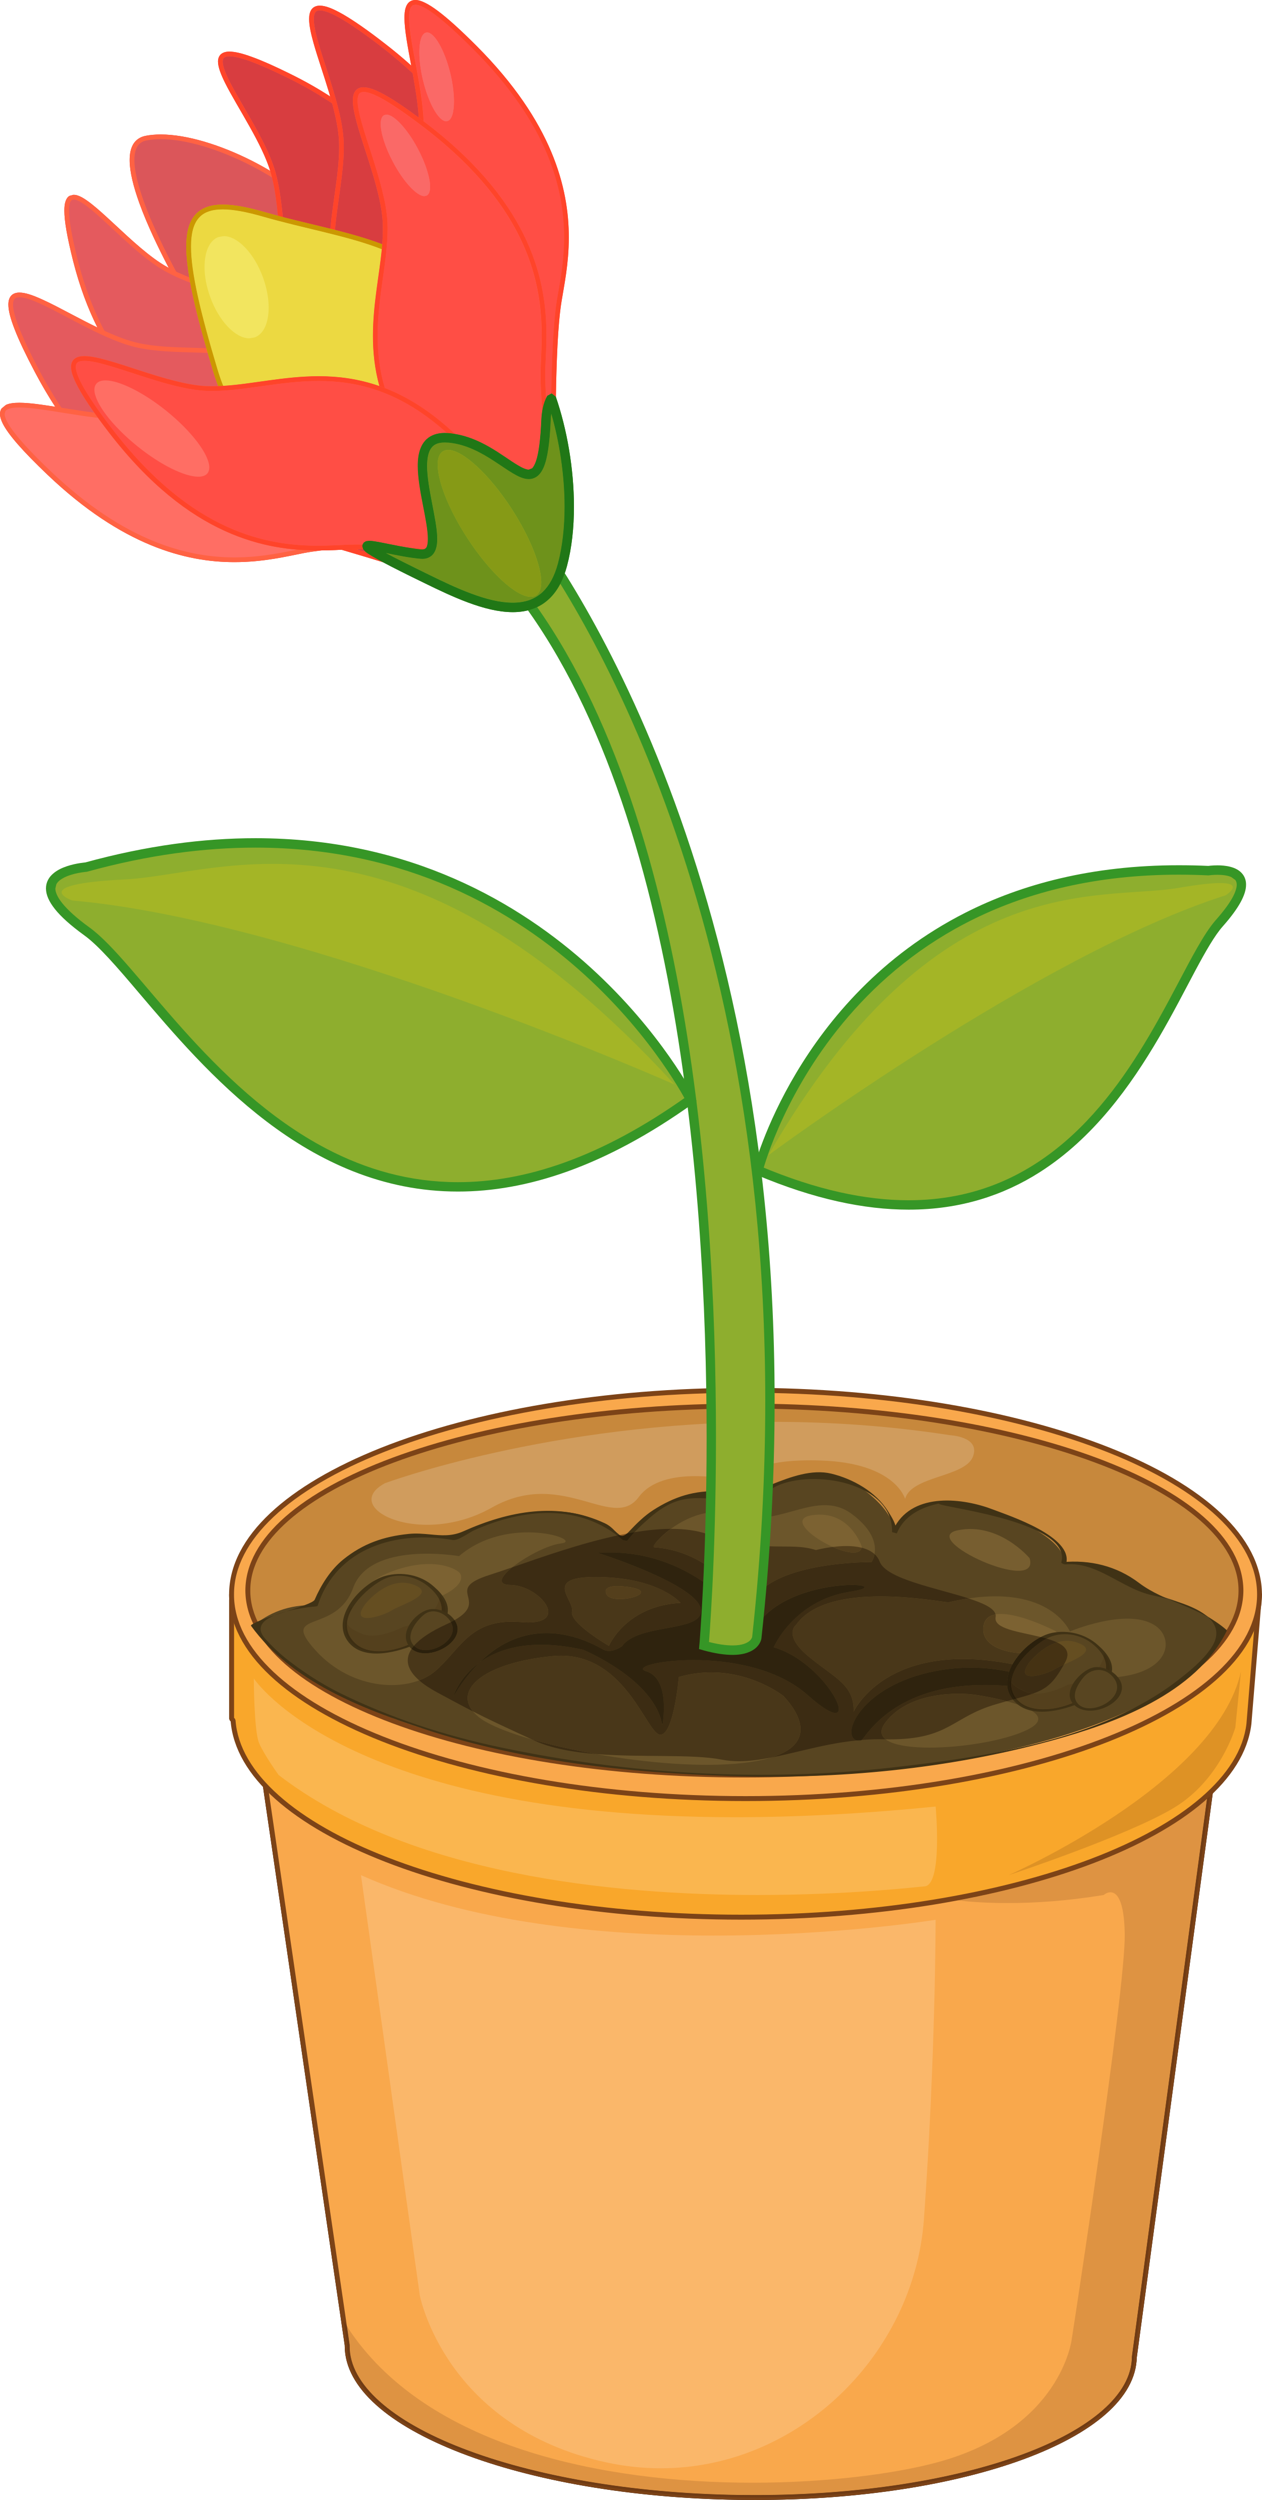 <svg width="51" height="101" viewBox="0 0 51 101" fill="none" xmlns="http://www.w3.org/2000/svg">
<path d="M28.281 41.014C28.083 41.014 27.93 41.339 27.941 42.08C27.962 43.508 28.462 45.809 28.474 45.934C28.709 48.378 28.941 50.818 29.062 53.269C29.123 54.504 29.159 55.744 29.113 56.981C29.03 59.165 29.259 60.083 29.55 60.083C29.926 60.083 30.401 58.544 30.44 56.217C30.477 53.615 30.249 51.01 29.888 48.432C29.692 47.025 29.478 45.62 29.361 44.205C29.299 43.44 29.134 42.63 28.904 41.903C28.727 41.341 28.479 41.014 28.281 41.014Z" fill="#B0C94F"/>
<path d="M30.633 47.285C30.633 47.285 33.876 34.457 48.831 35.174C48.831 35.174 51.515 34.767 49.273 37.298C47.031 39.83 43.964 52.925 30.633 47.285Z" fill="#8EAE2E"/>
<path d="M30.633 47.285L30.818 47.331L30.828 47.299C30.918 46.959 31.785 43.959 34.294 41.056C35.548 39.603 37.212 38.174 39.398 37.108C41.581 36.043 44.288 35.337 47.636 35.337C48.025 35.337 48.419 35.346 48.825 35.365H48.843L48.861 35.364L48.866 35.362C48.894 35.358 49.032 35.342 49.203 35.342C49.386 35.342 49.607 35.364 49.757 35.433L49.922 35.551C49.956 35.599 49.978 35.653 49.979 35.741C49.98 35.854 49.935 36.03 49.804 36.27C49.673 36.507 49.456 36.806 49.132 37.171C48.887 37.451 48.642 37.834 48.38 38.293C47.922 39.095 47.41 40.133 46.784 41.243C45.85 42.907 44.663 44.724 43.046 46.118C41.428 47.512 39.393 48.489 36.72 48.491C35 48.491 33.013 48.084 30.708 47.108L30.633 47.285L30.56 47.459C32.903 48.45 34.938 48.87 36.718 48.87C38.825 48.872 40.571 48.279 42.019 47.357C44.19 45.975 45.696 43.865 46.837 41.915C47.406 40.941 47.883 40.004 48.304 39.215C48.725 38.429 49.09 37.791 49.415 37.425C49.752 37.045 49.983 36.726 50.134 36.452C50.283 36.179 50.356 35.949 50.356 35.741C50.358 35.579 50.307 35.433 50.221 35.321C50.093 35.153 49.908 35.069 49.728 35.021C49.546 34.972 49.358 34.96 49.202 34.96C48.977 34.96 48.812 34.985 48.805 34.986L48.831 35.173L48.84 34.983C48.431 34.964 48.029 34.956 47.635 34.956C44.124 34.956 41.288 35.721 39.016 36.872C35.605 38.599 33.465 41.191 32.178 43.344C30.89 45.502 30.455 47.225 30.451 47.237L30.41 47.395L30.56 47.459L30.633 47.285Z" fill="#369626"/>
<path d="M31.05 46.673C31.05 46.673 41.981 38.571 49.531 36.17C49.531 36.17 50.912 35.302 47.651 35.867C44.389 36.429 37.838 34.888 31.05 46.673Z" fill="#A4B526"/>
<path d="M2.384 19.193C1.492 18.478 0.955 17.666 1.183 17.384C1.41 17.097 2.317 17.444 3.209 18.156C4.098 18.873 4.636 19.684 4.405 19.971C4.18 20.256 3.272 19.91 2.384 19.193Z" fill="#F9A4A9"/>
<path d="M6.498 5.622C6.29 5.622 6.094 5.64 5.915 5.676C5.736 5.713 5.626 5.797 5.548 5.926C5.47 6.056 5.43 6.242 5.43 6.465C5.43 6.851 5.545 7.352 5.727 7.894C5.906 8.438 6.154 9.022 6.416 9.581C6.649 10.082 6.895 10.56 7.116 10.974C7.287 11.056 7.466 11.131 7.65 11.203C7.57 10.729 7.528 10.317 7.528 9.967C7.528 9.537 7.588 9.193 7.724 8.923C7.857 8.656 8.072 8.466 8.353 8.365C8.541 8.297 8.759 8.265 9.003 8.265C9.457 8.265 10.013 8.37 10.686 8.566C10.869 8.617 11.051 8.668 11.233 8.716C11.177 8.168 11.113 7.649 10.993 7.168C10.701 6.987 10.396 6.816 10.085 6.661C8.848 6.036 7.511 5.622 6.498 5.622Z" fill="#CB393D"/>
<path d="M6.498 5.433C6.278 5.433 6.07 5.451 5.879 5.489C5.656 5.533 5.487 5.656 5.383 5.828C5.281 6.004 5.24 6.219 5.24 6.466C5.24 6.949 5.398 7.554 5.627 8.194C5.947 9.085 6.414 10.048 6.821 10.828C6.918 10.879 7.017 10.928 7.116 10.975C6.895 10.561 6.649 10.083 6.416 9.582C6.153 9.023 5.905 8.439 5.727 7.895C5.545 7.353 5.43 6.851 5.43 6.466C5.43 6.243 5.47 6.057 5.548 5.927C5.626 5.798 5.736 5.714 5.915 5.677C6.094 5.641 6.29 5.623 6.498 5.623C7.511 5.623 8.848 6.037 10.085 6.664C10.396 6.818 10.701 6.99 10.993 7.171L10.954 7.021L10.919 6.904C10.677 6.759 10.425 6.621 10.17 6.492C8.914 5.857 7.561 5.434 6.498 5.433Z" fill="#FF442A"/>
<path d="M2.98 8.06H2.975L2.904 8.077L2.85 8.138C2.815 8.201 2.788 8.327 2.788 8.512C2.788 8.897 2.895 9.538 3.139 10.501C3.427 11.636 3.799 12.578 4.219 13.366C4.699 13.585 5.172 13.769 5.599 13.863C6.42 14.043 7.348 14.031 8.338 14.069C8.043 13.035 7.823 12.159 7.686 11.425C7.327 11.284 6.984 11.136 6.667 10.957C5.712 10.424 4.674 9.33 3.891 8.647C3.631 8.42 3.399 8.239 3.217 8.141C3.12 8.088 3.037 8.06 2.98 8.06Z" fill="#D83D40"/>
<path d="M2.968 7.869L2.807 7.914C2.73 7.961 2.677 8.041 2.647 8.14C2.614 8.239 2.601 8.359 2.601 8.512C2.601 8.928 2.712 9.577 2.956 10.547C3.223 11.59 3.558 12.478 3.939 13.235C4.033 13.279 4.126 13.323 4.22 13.366C3.8 12.578 3.428 11.636 3.14 10.501C2.896 9.538 2.789 8.897 2.789 8.512C2.789 8.328 2.815 8.202 2.851 8.138L2.905 8.077L2.975 8.06H2.981C3.038 8.06 3.121 8.088 3.22 8.141C3.402 8.239 3.634 8.419 3.894 8.647C4.677 9.331 5.715 10.424 6.67 10.957C6.987 11.136 7.33 11.284 7.689 11.425L7.651 11.204C7.467 11.132 7.288 11.056 7.117 10.975C7.018 10.927 6.919 10.878 6.822 10.828L6.762 10.792C6.066 10.407 5.295 9.682 4.62 9.054C4.282 8.741 3.966 8.448 3.693 8.235C3.556 8.128 3.428 8.039 3.311 7.974C3.191 7.911 3.085 7.871 2.975 7.871H2.968V7.869Z" fill="#FF442A"/>
<path d="M0.791 12.01H0.785C0.687 12.01 0.63 12.035 0.595 12.072C0.558 12.111 0.529 12.182 0.528 12.306C0.528 12.5 0.6 12.81 0.772 13.242C0.94 13.676 1.205 14.237 1.579 14.948C1.875 15.507 2.178 16.015 2.485 16.474C2.567 16.487 2.65 16.5 2.734 16.513C3.088 16.572 3.453 16.629 3.813 16.671C3.571 16.329 3.379 16.035 3.237 15.784C2.992 15.357 2.875 15.055 2.873 14.823C2.872 14.679 2.927 14.554 3.031 14.482C3.133 14.411 3.264 14.386 3.414 14.386C3.672 14.386 4.004 14.46 4.387 14.571C4.771 14.678 5.204 14.823 5.655 14.97C6.562 15.263 7.543 15.564 8.334 15.599C8.415 15.602 8.499 15.603 8.583 15.603C8.661 15.603 8.74 15.602 8.82 15.599C8.741 15.395 8.669 15.183 8.603 14.961C8.532 14.719 8.462 14.486 8.396 14.259C7.388 14.218 6.429 14.233 5.562 14.045C4.919 13.906 4.205 13.579 3.514 13.235C2.824 12.884 2.158 12.509 1.626 12.268C1.274 12.109 0.977 12.01 0.791 12.01Z" fill="#D83D40"/>
<path d="M0.785 11.82C0.66 11.82 0.541 11.853 0.457 11.94C0.373 12.03 0.338 12.154 0.338 12.306C0.338 12.544 0.42 12.866 0.595 13.313C0.767 13.758 1.035 14.321 1.412 15.036C1.68 15.543 1.953 16.007 2.231 16.433C2.314 16.447 2.398 16.46 2.485 16.474C2.178 16.015 1.875 15.507 1.579 14.948C1.204 14.237 0.94 13.677 0.772 13.242C0.6 12.809 0.528 12.5 0.528 12.306C0.529 12.182 0.558 12.111 0.595 12.072C0.63 12.036 0.688 12.01 0.785 12.01H0.791C0.978 12.01 1.274 12.109 1.626 12.269C2.158 12.511 2.824 12.885 3.514 13.236C4.205 13.581 4.919 13.908 5.562 14.046C6.429 14.233 7.388 14.219 8.396 14.26L8.34 14.068C7.35 14.03 6.422 14.042 5.601 13.861C5.173 13.768 4.701 13.584 4.221 13.365C4.126 13.322 4.033 13.278 3.94 13.233C3.597 13.066 3.253 12.888 2.924 12.714C2.483 12.483 2.067 12.26 1.703 12.097C1.34 11.932 1.029 11.821 0.785 11.82Z" fill="#FF442A"/>
<path d="M1.131 17.552L1.184 17.384C1.238 17.313 1.33 17.284 1.452 17.284C1.842 17.284 2.531 17.613 3.21 18.157C3.961 18.761 4.46 19.435 4.461 19.8L4.406 19.972C4.354 20.039 4.261 20.073 4.141 20.073C3.751 20.073 3.062 19.741 2.385 19.194C1.631 18.591 1.131 17.918 1.131 17.552ZM0.779 16.462C0.627 16.462 0.498 16.474 0.402 16.502C0.306 16.528 0.248 16.565 0.219 16.61L0.188 16.72C0.188 16.788 0.213 16.892 0.282 17.028C0.348 17.159 0.455 17.32 0.606 17.511C0.903 17.893 1.374 18.395 2.05 19.04C5.038 21.883 7.564 22.519 9.477 22.519C10.502 22.519 11.354 22.337 12.007 22.204C11.147 22.136 10.156 21.938 9.081 21.447C7.632 20.788 6.035 19.592 4.398 17.465C4.237 17.256 4.093 17.063 3.963 16.881C3.541 16.834 3.115 16.768 2.704 16.701C1.951 16.58 1.253 16.462 0.779 16.462Z" fill="#FF4E45"/>
<path d="M0.779 16.272C0.562 16.272 0.379 16.294 0.238 16.36L0.064 16.503C0.02 16.565 0 16.642 0 16.722C0 16.838 0.038 16.966 0.112 17.114C0.338 17.559 0.899 18.207 1.922 19.182C4.929 22.049 7.514 22.711 9.469 22.711H9.477C10.652 22.711 11.602 22.476 12.274 22.345C12.482 22.306 12.727 22.27 12.994 22.237L12.855 22.24C12.59 22.24 12.306 22.229 12.007 22.206C11.354 22.34 10.502 22.521 9.477 22.521C7.563 22.521 5.038 21.885 2.05 19.042C1.374 18.397 0.903 17.895 0.606 17.513C0.455 17.322 0.348 17.161 0.282 17.03C0.213 16.894 0.188 16.791 0.188 16.722L0.219 16.612C0.247 16.567 0.306 16.53 0.402 16.504C0.498 16.476 0.627 16.464 0.779 16.464C1.252 16.464 1.951 16.582 2.704 16.703C3.115 16.769 3.542 16.836 3.963 16.883L3.812 16.673C3.452 16.631 3.088 16.573 2.733 16.515C2.649 16.502 2.566 16.489 2.484 16.476C2.397 16.462 2.314 16.448 2.23 16.435C1.673 16.345 1.168 16.272 0.779 16.272Z" fill="#FF442A"/>
<path d="M9.044 9.539L8.829 9.575C8.462 9.71 8.263 10.183 8.266 10.792C8.266 11.156 8.34 11.572 8.492 11.991C8.848 12.98 9.518 13.667 10.077 13.667L10.293 13.629C10.662 13.495 10.859 13.023 10.857 12.414C10.856 12.047 10.782 11.634 10.63 11.212C10.274 10.226 9.602 9.539 9.044 9.539Z" fill="#F6ED9C"/>
<path d="M4.262 15.368C4.091 15.368 3.963 15.414 3.888 15.51C3.838 15.572 3.815 15.651 3.815 15.746C3.817 16.259 4.514 17.196 5.562 18.038C6.508 18.799 7.468 19.261 8.012 19.261C8.181 19.261 8.31 19.216 8.387 19.121C8.435 19.058 8.458 18.976 8.458 18.883C8.456 18.37 7.76 17.434 6.712 16.591C5.767 15.832 4.805 15.368 4.262 15.368Z" fill="#FA6967"/>
<path d="M1.451 17.282C1.33 17.282 1.237 17.312 1.183 17.383L1.13 17.551C1.13 17.917 1.631 18.59 2.383 19.192C3.061 19.739 3.749 20.071 4.139 20.071C4.259 20.071 4.352 20.038 4.404 19.97L4.459 19.798C4.458 19.433 3.959 18.759 3.208 18.155C2.53 17.612 1.84 17.282 1.451 17.282Z" fill="#F6868C"/>
<path d="M49.093 71.074L45.839 95.23C45.791 98.493 38.632 101.031 29.847 100.899C21.062 100.764 13.982 98.012 14.03 94.75L10.258 68.966L49.093 71.074Z" fill="#AA6B28"/>
<path d="M49.093 71.074L48.993 71.06L45.74 95.216V95.229C45.726 96.738 44.059 98.15 41.301 99.165C38.548 100.181 34.737 100.801 30.506 100.801C30.288 100.801 30.069 100.8 29.849 100.797C25.48 100.732 21.537 100.015 18.691 98.914C15.84 97.816 14.12 96.326 14.13 94.784V94.751L14.129 94.734L10.375 69.073L49.086 71.174L49.093 71.074L49.099 70.972L10.264 68.865L10.184 68.897L10.159 68.978L13.932 94.763L14.031 94.748L13.931 94.746V94.782C13.941 96.487 15.751 97.987 18.62 99.099C21.495 100.212 25.459 100.929 29.846 100.995C30.068 100.998 30.289 101 30.507 101C34.759 101 38.589 100.377 41.372 99.351C44.148 98.326 45.907 96.897 45.94 95.229L45.84 95.228L45.94 95.242L49.194 71.084L49.172 71.008L49.101 70.971L49.093 71.074Z" fill="#2E1010"/>
<path d="M49.093 71.074L45.839 95.23C45.791 98.493 38.632 101.031 29.847 100.899C21.062 100.764 13.982 98.012 14.03 94.75L10.258 68.966L49.093 71.074Z" fill="#F9A84C"/>
<path d="M49.093 71.074L48.993 71.06L45.74 95.216V95.229C45.726 96.738 44.059 98.15 41.301 99.165C38.548 100.181 34.737 100.801 30.506 100.801C30.288 100.801 30.069 100.8 29.849 100.797C25.48 100.732 21.537 100.015 18.691 98.914C15.84 97.816 14.12 96.326 14.13 94.784V94.751L14.129 94.734L10.375 69.073L49.086 71.174L49.093 71.074L49.099 70.972L10.264 68.865L10.184 68.897L10.159 68.978L13.932 94.763L14.031 94.748L13.931 94.746V94.782C13.941 96.487 15.751 97.987 18.62 99.099C21.495 100.212 25.459 100.929 29.846 100.995C30.068 100.998 30.289 101 30.507 101C34.759 101 38.589 100.377 41.372 99.351C44.148 98.326 45.907 96.897 45.94 95.229L45.84 95.228L45.94 95.242L49.194 71.084L49.172 71.008L49.101 70.971L49.093 71.074Z" fill="#7C4317"/>
<path d="M14.588 75.757L16.965 92.733C16.965 92.733 17.98 98.064 24.502 99.481C25.247 99.642 25.983 99.719 26.703 99.719C32.294 99.719 36.942 95.092 37.337 89.664C37.81 83.12 37.81 77.56 37.81 77.56C37.81 77.56 33.892 78.198 28.843 78.198C24.331 78.197 18.916 77.689 14.588 75.757Z" fill="#FAB76A"/>
<path d="M48.776 72.676C47.667 73.664 46.096 74.542 44.178 75.276C42.574 75.887 40.724 76.398 38.694 76.778C39.226 76.837 39.914 76.884 40.733 76.884C41.805 76.884 43.108 76.803 44.603 76.558C44.603 76.558 44.724 76.448 44.876 76.448C45.117 76.448 45.432 76.723 45.453 78.143C45.485 80.462 43.311 94.506 43.311 94.506C43.311 94.506 42.892 98.125 37.867 99.481C36.185 99.935 33.463 100.302 30.409 100.302C24.431 100.302 17.191 98.894 14.017 93.979L14.127 94.734L14.128 94.751V94.784C14.118 96.326 15.838 97.816 18.689 98.914C21.535 100.015 25.478 100.732 29.847 100.797C30.067 100.8 30.286 100.801 30.504 100.801C34.735 100.801 38.547 100.181 41.299 99.165C44.057 98.15 45.724 96.739 45.738 95.229V95.216L48.776 72.676Z" fill="#DE9342"/>
<path d="M48.891 72.573C48.854 72.608 48.816 72.641 48.777 72.676L45.741 95.216V95.229C45.727 96.738 44.06 98.15 41.302 99.165C38.549 100.181 34.738 100.801 30.507 100.801C30.289 100.801 30.07 100.8 29.85 100.797C25.481 100.732 21.538 100.015 18.692 98.914C15.841 97.816 14.121 96.326 14.131 94.784V94.751L14.13 94.734L14.02 93.979C13.975 93.909 13.931 93.839 13.888 93.768L14.031 94.749C13.983 98.011 21.063 100.763 29.848 100.898C30.069 100.899 30.289 100.901 30.507 100.901C38.988 100.901 45.793 98.41 45.84 95.229L48.891 72.573Z" fill="#6F3B14"/>
<path d="M9.359 64.415L13.113 64.56C16.827 62.444 22.98 61.061 29.95 61.061C37.724 61.061 44.487 62.783 47.976 65.324C49.427 64.866 50.9 64.395 50.9 64.395L50.47 69.655H50.469C49.949 73.995 40.963 77.452 29.95 77.452C18.81 77.452 9.748 73.916 9.418 69.505L9.359 69.44V64.623L9.362 64.636L9.359 64.415Z" fill="#F9A72B"/>
<path d="M9.359 64.415L9.354 64.516L13.109 64.661L13.162 64.648C16.852 62.544 22.993 61.16 29.95 61.161C37.707 61.158 44.46 62.885 47.918 65.404L48.008 65.419C49.458 64.961 50.93 64.49 50.93 64.49L50.901 64.395L50.801 64.386L50.371 69.646L50.47 69.655V69.555H50.469L50.371 69.644C50.125 71.744 47.787 73.688 44.108 75.089C40.435 76.489 35.445 77.354 29.95 77.354C24.39 77.354 19.35 76.469 15.666 75.04C11.978 73.612 9.67 71.632 9.518 69.498L9.494 69.438L9.459 69.401V64.622H9.361L9.265 64.651L9.268 64.665L9.379 64.733L9.463 64.633L9.459 64.413L9.359 64.415L9.258 64.418L9.262 64.637L9.362 64.635L9.458 64.605L9.454 64.592L9.344 64.523L9.259 64.623V69.44L9.285 69.507L9.345 69.573L9.418 69.505L9.318 69.513C9.495 71.791 11.884 73.786 15.594 75.228C19.308 76.669 24.367 77.554 29.95 77.554C35.465 77.554 40.475 76.689 44.178 75.277C47.879 73.862 50.293 71.908 50.569 69.668L50.468 69.656V69.758H50.469L50.57 69.665L51 64.404L50.962 64.316L50.87 64.3C50.867 64.301 49.397 64.771 47.949 65.228L47.976 65.325L48.036 65.243C44.514 62.684 37.739 60.964 29.95 60.962C22.966 60.963 16.802 62.346 13.064 64.475L13.114 64.562L13.118 64.462L9.363 64.317L9.288 64.345L9.259 64.418L9.359 64.415Z" fill="#7C4317"/>
<path d="M9.359 64.415C9.359 68.972 18.658 72.664 30.13 72.664C41.6 72.664 50.9 68.972 50.9 64.415C50.9 59.859 41.6 56.167 30.13 56.167C18.658 56.167 9.359 59.86 9.359 64.415Z" fill="#F9A84C"/>
<path d="M9.359 64.415H9.258C9.266 66.77 11.636 68.842 15.403 70.341C19.179 71.84 24.383 72.763 30.129 72.763C35.874 72.763 41.076 71.839 44.852 70.341C48.62 68.841 50.991 66.771 50.998 64.415C50.99 62.061 48.62 59.989 44.852 58.489C41.076 56.991 35.874 56.067 30.129 56.067C24.383 56.067 19.179 56.992 15.403 58.489C11.636 59.99 9.265 62.061 9.258 64.415H9.359H9.457C9.449 62.215 11.729 60.163 15.478 58.677C19.221 57.189 24.405 56.267 30.13 56.267C35.854 56.267 41.037 57.19 44.78 58.677C48.528 60.163 50.807 62.215 50.801 64.415C50.808 66.617 48.528 68.668 44.78 70.154C41.037 71.641 35.854 72.564 30.13 72.564C24.405 72.564 19.221 71.641 15.478 70.154C11.729 68.668 9.45 66.617 9.457 64.415H9.359Z" fill="#7C4317"/>
<path d="M10.017 64.256C10.017 68.373 19 71.71 30.084 71.71C41.167 71.71 50.15 68.373 50.15 64.256C50.15 60.141 41.167 56.805 30.084 56.805C19 56.805 10.017 60.141 10.017 64.256Z" fill="#C7883C"/>
<path d="M10.017 64.256H9.916C9.928 66.397 12.219 68.267 15.859 69.621C19.505 70.977 24.53 71.811 30.083 71.811C35.635 71.811 40.661 70.977 44.308 69.621C47.947 68.267 50.238 66.397 50.248 64.256C50.237 62.118 47.947 60.247 44.308 58.893C40.661 57.539 35.635 56.705 30.083 56.705C24.53 56.705 19.505 57.539 15.859 58.893C12.219 60.247 9.927 62.118 9.916 64.256H10.017H10.115C10.107 62.281 12.306 60.423 15.928 59.082C19.544 57.738 24.552 56.905 30.084 56.905C35.615 56.905 40.623 57.738 44.239 59.082C47.862 60.423 50.059 62.28 50.051 64.256C50.06 66.233 47.862 68.091 44.239 69.434C40.623 70.776 35.616 71.61 30.084 71.61C24.552 71.61 19.544 70.776 15.928 69.434C12.306 68.092 10.107 66.234 10.115 64.256H10.017Z" fill="#7C4317"/>
<path d="M42.984 63.156C42.984 63.156 43.357 62.201 40.122 61.024C36.885 59.849 36.146 61.922 36.146 61.922C36.146 61.922 36.249 61.032 34.508 59.912C32.77 58.792 30.195 60.602 30.195 60.602C27.373 59.304 25.254 62.213 25.254 62.213C22.669 59.627 18.283 62.17 18.283 62.17C13.831 61.204 12.741 64.852 12.741 64.852C11.649 64.81 10.836 65.179 10.236 65.688C12.427 68.935 20.192 71.478 29.497 71.705C39.555 71.949 47.945 69.403 49.487 65.851C48.352 64.699 46.292 64.345 46.292 64.345C45.285 62.88 42.984 63.156 42.984 63.156Z" fill="#584521"/>
<path d="M43.082 63.181C43.4 62.082 40.748 61.224 40.157 60.995C38.923 60.514 36.946 60.283 36.168 61.664C36.055 61.865 36.086 61.85 36.141 61.834C36.182 61.822 36.234 61.813 36.243 61.897C36.209 61.561 36.055 61.319 35.88 61.043C35.383 60.26 34.467 59.748 33.596 59.536C32.813 59.344 31.925 59.676 31.213 59.961C30.842 60.111 30.493 60.319 30.157 60.533C30.296 60.447 28.91 60.239 29.069 60.247C28.065 60.208 27.255 60.46 26.406 61.004C26.032 61.241 25.711 61.567 25.407 61.888C25.006 62.318 24.96 61.78 24.442 61.54C22.559 60.664 20.574 61.039 18.73 61.863C18.255 62.077 17.834 62.034 17.384 61.991C17.111 61.967 16.828 61.938 16.513 61.971C15.506 62.072 14.667 62.362 13.873 63.003C13.359 63.419 12.978 64.025 12.717 64.628C12.614 64.863 10.598 65.319 10.145 65.656L10.148 65.688C11.779 67.936 14.625 69.029 17.163 69.861C21.136 71.163 25.38 71.622 29.538 71.753C33.882 71.889 38.291 71.474 42.488 70.325C45.026 69.629 48.34 68.432 49.58 65.878L49.559 65.844C48.482 64.906 47.076 64.743 46.029 63.949C45.122 63.264 44.053 63.006 42.923 63.112C42.821 63.122 42.996 63.207 43.046 63.203C44.342 63.078 45.325 64.177 46.553 64.446C47.631 64.679 49.887 65.243 48.918 66.619C48.575 67.108 48.093 67.498 47.627 67.862C44.485 70.306 39.88 70.975 36.067 71.406C30.811 72 25.39 71.686 20.218 70.592C17.986 70.121 15.796 69.412 13.747 68.404C12.959 68.014 12.223 67.53 11.536 66.989C11.25 66.756 10.985 66.502 10.74 66.228C9.739 65.162 12.681 64.902 12.779 64.899L12.835 64.878C13.593 62.515 16.052 61.822 18.299 62.217C18.512 62.252 18.976 61.907 19.159 61.824C21.109 60.953 23.421 60.699 25.178 62.225L25.345 62.248C25.613 61.897 25.936 61.597 26.271 61.308C27.618 60.147 28.36 60.606 30.235 60.65C30.562 60.658 31.058 60.191 31.368 60.045C32.848 59.343 36.098 59.884 36.05 61.898L36.242 61.95C36.533 61.224 37.253 60.88 37.979 60.736C37.459 60.838 43.394 61.385 42.887 63.131L43.082 63.181Z" fill="#403215"/>
<path d="M18.55 62.868C18.55 62.868 14.962 62.241 14.272 64.148C13.581 66.057 11.264 65.026 12.752 66.675C14.24 68.324 16.548 68.404 17.588 67.514C18.628 66.621 18.997 65.358 21.064 65.533C23.133 65.709 21.849 64.051 20.626 64.032C19.404 64.014 21.682 62.468 22.669 62.356C23.656 62.242 20.561 61.145 18.55 62.868Z" fill="#6C562B"/>
<path d="M27.504 64.757C27.504 64.757 26.69 63.771 24.269 63.711C21.848 63.654 23.228 64.637 23.116 65.102C23.002 65.568 24.609 66.493 24.609 66.493C24.609 66.493 25.293 64.874 27.504 64.757Z" fill="#6C562B"/>
<path d="M26.437 62.513C26.19 62.498 27.929 60.607 29.704 61.196C30.508 61.462 31.262 61.265 31.978 61.067C32.841 60.829 33.649 60.588 34.428 61.169C35.85 62.231 35.219 63.108 35.219 63.108C35.219 63.108 30.723 63.062 30.292 65.029C30.292 65.029 28.945 62.677 26.437 62.513Z" fill="#6C562B"/>
<path d="M38.336 64.732C38.294 64.743 37.932 64.677 37.397 64.614C35.924 64.436 33.15 64.26 32.167 65.645C32.167 65.645 31.615 66.05 32.681 66.93C33.746 67.807 34.52 68.065 34.495 69.156C34.495 69.156 35.93 65.998 41.535 67.372C47.139 68.746 47.775 66.328 46.636 65.644C45.499 64.954 43.235 65.912 43.235 65.912C43.235 65.912 42.367 63.791 38.336 64.732Z" fill="#6C562B"/>
<path d="M41.608 62.951C41.608 62.951 40.385 61.488 38.713 61.822C37.041 62.158 42.074 64.463 41.608 62.951Z" fill="#775E30"/>
<path d="M31.657 68.515C31.657 68.515 29.825 67.056 27.431 67.75C27.431 67.75 27.227 70.117 26.673 70.08C26.119 70.045 25.239 66.627 22.335 66.906C19.432 67.187 18.145 68.384 19.344 69.369C20.543 70.349 26.262 71.548 29.727 71.255C33.195 70.964 32.519 69.43 31.657 68.515Z" fill="#6C562B"/>
<path d="M39.268 68.452C39.268 68.452 36.864 68.155 35.776 69.595C34.688 71.033 39.692 70.746 41.475 69.903C43.261 69.061 39.539 68.471 39.268 68.452Z" fill="#6C562B"/>
<path d="M31.248 57.443C22.226 57.443 15.555 59.923 15.555 59.923C14.266 60.616 15.457 61.602 17.264 61.602C18.067 61.602 18.992 61.407 19.875 60.907C20.607 60.494 21.282 60.354 21.901 60.354C22.526 60.354 23.092 60.496 23.599 60.636C24.106 60.778 24.551 60.919 24.935 60.919C25.278 60.919 25.571 60.806 25.814 60.48C26.307 59.814 27.241 59.636 28.097 59.636C29.064 59.636 29.927 59.862 29.927 59.862C29.927 59.862 30.125 58.997 32.752 58.997C32.885 58.997 33.023 58.999 33.17 59.005C36.193 59.102 36.577 60.557 36.577 60.557C36.821 59.63 38.981 59.682 39.313 58.86C39.645 58.038 38.39 57.982 38.39 57.982C35.907 57.598 33.504 57.443 31.248 57.443Z" fill="#D09C5D"/>
<path d="M18.6 63.575C18.527 63.431 17.565 62.821 15.784 63.506C14.001 64.192 14.997 65.126 16.361 64.908C17.724 64.691 18.859 64.081 18.6 63.575Z" fill="#7C6232"/>
<path d="M25.515 64.132C25.515 64.132 24.288 63.899 24.502 64.397C24.716 64.893 26.742 64.366 25.515 64.132Z" fill="#7C6232"/>
<path d="M34.827 62.487C34.827 62.487 34.353 60.99 32.819 61.214C31.284 61.438 34.758 63.389 34.827 62.487Z" fill="#7C6232"/>
<path d="M42.658 65.898C42.658 65.898 39.739 64.385 39.738 65.829C39.736 67.269 43.752 66.936 42.658 65.898Z" fill="#7C6232"/>
<path d="M34.827 70.295C34.761 70.299 34.695 70.305 34.63 70.313C34.661 70.322 34.695 70.325 34.732 70.325C34.75 70.325 34.769 70.325 34.791 70.322C34.797 70.321 34.811 70.311 34.827 70.295Z" fill="#463618"/>
<path d="M50.15 67.528C49.155 72.074 40.757 75.758 40.757 75.758C40.757 75.758 45.576 74.165 47.452 73.029C49.331 71.892 49.923 69.79 49.923 69.79L50.15 67.528Z" fill="#DE9225"/>
<path d="M17.451 64.122C17.451 64.122 16.141 62.895 14.715 64.274C13.287 65.653 14.019 66.88 15.518 66.733C17.017 66.585 18.956 65.33 17.451 64.122Z" fill="#584521"/>
<path d="M17.538 64.103C17.006 63.619 16.232 63.478 15.552 63.673C14.613 63.943 13.296 65.378 14.093 66.353C14.73 67.131 16.128 66.734 16.87 66.4C17.349 66.184 17.823 65.844 18.035 65.347C18.249 64.855 17.89 64.407 17.538 64.103L17.365 64.141C18.168 64.837 17.907 65.599 17.098 66.138C16.326 66.657 14.772 67.115 14.16 66.162C13.591 65.274 14.846 64.114 15.531 63.791C16.13 63.509 16.886 63.706 17.364 64.141L17.538 64.103Z" fill="#403215"/>
<path d="M17.753 64.621C17.725 64.722 17.671 64.86 17.567 65.008C17.663 65.016 17.76 65.035 17.852 65.07C17.859 64.922 17.827 64.772 17.753 64.621Z" fill="#54401D"/>
<path d="M17.785 64.456C17.785 64.456 17.782 64.521 17.753 64.621C17.827 64.771 17.859 64.922 17.852 65.069C17.899 65.086 17.946 65.106 17.99 65.13C18.015 64.913 17.955 64.687 17.785 64.456Z" fill="#3D2E12"/>
<path d="M14.023 65.574C14.002 65.773 14.042 65.974 14.162 66.162C14.422 66.565 14.848 66.715 15.316 66.715C15.708 66.715 16.13 66.609 16.498 66.456C16.346 66.209 16.388 65.923 16.529 65.669C16.456 65.69 16.379 65.707 16.297 65.724C16.297 65.724 15.641 66.079 15.042 66.079C14.89 66.079 14.742 66.057 14.609 65.998C14.266 65.851 14.075 65.732 14.023 65.574Z" fill="#54401D"/>
<path d="M14.195 64.919C13.591 65.938 14.174 66.746 15.28 66.746C15.357 66.746 15.436 66.742 15.519 66.734C15.844 66.7 16.194 66.615 16.522 66.49C16.513 66.479 16.506 66.468 16.5 66.456C16.131 66.608 15.709 66.715 15.317 66.715C14.849 66.715 14.423 66.566 14.163 66.162C14.043 65.975 14.004 65.773 14.024 65.574C13.976 65.428 14.045 65.248 14.217 64.976L14.195 64.919Z" fill="#3D2E12"/>
<path d="M16.276 63.942C15.43 63.942 14.762 64.804 14.762 64.804C14.631 64.98 14.576 65.109 14.576 65.197C14.576 65.321 14.684 65.368 14.842 65.368C15.148 65.368 15.637 65.186 15.825 65.064C16.092 64.889 17.048 64.59 17.046 64.295C17.046 64.2 16.945 64.105 16.696 64.015C16.553 63.964 16.411 63.942 16.276 63.942Z" fill="#654E21"/>
<path d="M18.143 65.313C18.143 65.313 17.476 64.666 16.833 65.409C16.186 66.151 16.569 66.802 17.287 66.712C18 66.627 18.896 65.946 18.143 65.313Z" fill="#584521"/>
<path d="M18.23 65.295C17.995 65.077 17.607 64.944 17.291 65.034C16.733 65.195 16.092 66.006 16.566 66.547C17.212 67.285 19.2 66.207 18.23 65.295L18.056 65.327C18.949 66.168 17.133 67.15 16.661 66.403C16.41 66.004 16.847 65.466 17.132 65.233C17.419 65 17.809 65.096 18.057 65.327L18.23 65.295Z" fill="#403215"/>
<path d="M44.297 66.469C44.297 66.469 42.987 65.245 41.559 66.621C40.134 68.001 40.865 69.228 42.362 69.079C43.863 68.933 45.803 67.676 44.297 66.469Z" fill="#584521"/>
<path d="M44.374 66.467C43.877 66.014 43.165 65.838 42.516 65.969C41.526 66.171 40.128 67.679 40.948 68.682C41.592 69.471 42.962 69.107 43.721 68.766C44.2 68.552 44.667 68.214 44.879 67.718C45.092 67.225 44.722 66.768 44.374 66.467C44.337 66.434 44.144 66.405 44.222 66.474C46.137 68.131 41.753 70.075 40.96 68.445C40.541 67.588 41.608 66.588 42.249 66.223C42.872 65.868 43.7 65.998 44.222 66.474C44.26 66.507 44.452 66.536 44.374 66.467Z" fill="#403215"/>
<path d="M43.366 68.018C43.295 68.037 43.222 68.054 43.141 68.069C43.141 68.069 42.484 68.428 41.885 68.428C41.839 68.428 41.793 68.425 41.746 68.42C41.559 68.486 41.337 68.55 41.069 68.623C41.309 68.929 41.712 69.06 42.167 69.06C42.548 69.06 42.963 68.967 43.345 68.81C43.158 68.572 43.209 68.279 43.366 68.018ZM44.604 66.948C44.577 67.05 44.523 67.197 44.413 67.352C44.51 67.362 44.605 67.385 44.699 67.421C44.711 67.266 44.682 67.108 44.604 66.948Z" fill="#54401D"/>
<path d="M41.07 68.623C41.045 68.629 41.021 68.637 40.996 68.644C41.219 68.922 41.615 69.092 42.121 69.092C42.2 69.092 42.28 69.087 42.364 69.079C42.689 69.048 43.04 68.963 43.37 68.836C43.368 68.834 43.367 68.834 43.367 68.834C43.361 68.827 43.353 68.816 43.347 68.811C42.964 68.968 42.549 69.061 42.169 69.061C41.713 69.061 41.31 68.929 41.07 68.623ZM44.63 66.805C44.63 66.805 44.626 66.86 44.604 66.948C44.682 67.108 44.711 67.266 44.699 67.422C44.746 67.441 44.791 67.46 44.835 67.485C44.861 67.265 44.802 67.036 44.63 66.805Z" fill="#3D2E12"/>
<path d="M43.123 66.288C42.981 66.288 42.846 66.312 42.716 66.353C43.073 66.522 43.258 66.762 43.047 67.15C43.028 67.186 43.01 67.218 42.991 67.252C43.372 67.081 43.895 66.862 43.891 66.643C43.891 66.548 43.791 66.454 43.541 66.363C43.398 66.31 43.259 66.288 43.123 66.288Z" fill="#654E21"/>
<path d="M44.986 67.661C44.986 67.661 44.322 67.013 43.677 67.755C43.029 68.5 43.414 69.149 44.132 69.061C44.846 68.974 45.742 68.295 44.986 67.661Z" fill="#584521"/>
<path d="M45.075 67.653C44.845 67.439 44.452 67.286 44.139 67.377C43.658 67.515 42.914 68.316 43.367 68.834C44.06 69.626 46.053 68.569 45.075 67.653L44.898 67.668C45.804 68.518 43.964 69.486 43.508 68.762C43.304 68.439 43.575 68.025 43.77 67.781C44.059 67.421 44.561 67.351 44.898 67.668L45.075 67.653Z" fill="#403215"/>
<path d="M10.257 67.81C10.257 67.81 10.263 69.938 10.47 70.42C10.676 70.901 11.26 71.711 11.26 71.711C16.532 75.756 24.798 76.558 30.615 76.558C34.342 76.558 37.068 76.23 37.359 76.211C38.107 76.165 37.811 72.984 37.811 72.984C34.806 73.286 32.117 73.416 29.706 73.416C13.928 73.415 10.257 67.81 10.257 67.81Z" fill="#FAB64F"/>
<path d="M24.608 66.494C24.608 66.494 23.001 65.568 23.114 65.103C23.223 64.65 21.923 63.709 24.071 63.709C24.135 63.709 24.2 63.71 24.268 63.712C26.689 63.772 27.503 64.758 27.503 64.758C25.293 64.874 24.608 66.494 24.608 66.494ZM24.612 66.699C24.88 66.699 25.138 66.507 25.138 66.507C25.82 65.546 28.527 65.975 28.313 64.98C28.1 63.987 24.154 62.734 24.154 62.734C24.313 62.723 24.468 62.718 24.622 62.718C28.466 62.718 30.43 65.917 30.43 65.917C31.188 64.423 33.415 64.031 34.429 64.031C35.036 64.031 35.207 64.174 34.353 64.305C32.08 64.654 31.265 66.548 31.265 66.548C33.02 67.06 34.337 69.201 33.758 69.201C33.579 69.201 33.222 68.999 32.644 68.486C31.396 67.379 29.477 67.066 28.017 67.066C26.596 67.066 25.613 67.364 26.113 67.518C27.128 67.832 26.766 69.715 26.766 69.715C26.47 67.843 23.56 66.648 23.56 66.648C22.923 66.505 22.359 66.446 21.861 66.446C20.711 66.446 19.916 66.771 19.374 67.166C19.011 67.525 18.654 67.981 18.308 68.557C18.308 68.557 18.538 67.778 19.374 67.166C20.3 66.255 21.253 65.976 22.082 65.976C23.306 65.976 24.253 66.584 24.417 66.659C24.481 66.688 24.546 66.699 24.612 66.699ZM27.11 61.767C26.642 61.767 26.147 61.819 25.638 61.902C25.535 62.012 25.438 62.127 25.345 62.247L25.178 62.224C25.102 62.158 25.026 62.095 24.947 62.034C23.438 62.358 21.886 62.91 20.703 63.32C20.244 63.688 20.061 64.025 20.626 64.033C21.788 64.051 23.004 65.547 21.352 65.547C21.265 65.547 21.169 65.543 21.064 65.533C20.934 65.523 20.811 65.516 20.693 65.516C18.949 65.516 18.561 66.678 17.588 67.514C17.406 67.668 17.186 67.794 16.939 67.887C17.132 68.055 17.383 68.222 17.688 68.385C18.304 68.717 18.722 68.942 19.112 69.141C18.349 68.207 19.651 67.166 22.335 66.906C22.448 66.897 22.56 66.89 22.669 66.89C25.307 66.89 26.14 70.046 26.674 70.08C26.678 70.08 26.683 70.081 26.688 70.081C27.231 70.081 27.432 67.75 27.432 67.75C27.892 67.618 28.332 67.564 28.742 67.564C30.463 67.564 31.658 68.515 31.658 68.515C32.373 69.274 32.959 70.457 31.164 71.006C31.584 70.924 32.019 70.817 32.472 70.71C33.151 70.549 33.867 70.39 34.631 70.313C33.946 70.136 34.792 68.095 37.786 67.515C38.296 67.415 38.779 67.374 39.232 67.374C39.801 67.374 40.321 67.439 40.783 67.54C40.82 67.437 40.866 67.335 40.922 67.234C40.174 67.09 39.51 67.025 38.918 67.025C35.467 67.025 34.498 69.155 34.498 69.155C34.523 68.063 33.749 67.806 32.684 66.929C31.618 66.049 32.17 65.644 32.17 65.644C32.821 64.725 34.262 64.495 35.587 64.495C36.261 64.495 36.904 64.554 37.4 64.612C37.896 64.673 38.245 64.731 38.325 64.731C38.331 64.731 38.336 64.731 38.339 64.731C38.623 64.665 38.893 64.615 39.145 64.576C37.847 64.156 35.822 63.791 35.551 63.094C35.504 62.97 35.432 62.869 35.344 62.787C35.307 62.989 35.221 63.108 35.221 63.108C35.221 63.108 35.211 63.108 35.196 63.108C34.827 63.108 30.706 63.151 30.294 65.028C30.294 65.028 28.947 62.677 26.439 62.513C26.327 62.507 26.608 62.13 27.11 61.767Z" fill="#3C2C13"/>
<path d="M25.336 61.955C25.237 61.974 25.139 61.995 25.041 62.016C25.041 62.016 25.045 62.019 25.049 62.023C25.08 62.038 25.111 62.048 25.144 62.048C25.199 62.048 25.259 62.02 25.336 61.955Z" fill="#875723"/>
<path d="M21.501 70.276C21.538 70.293 21.574 70.308 21.612 70.326C22.299 70.641 23.173 70.792 24.096 70.864C23.158 70.698 22.263 70.495 21.501 70.276ZM25.041 62.015H25.037C25.037 62.015 25.045 62.017 25.049 62.022C25.045 62.017 25.043 62.016 25.043 62.016L25.041 62.015Z" fill="#3C2C13"/>
<path d="M25.638 61.902C25.538 61.919 25.435 61.936 25.335 61.955C25.259 62.02 25.198 62.047 25.143 62.047C25.111 62.047 25.079 62.036 25.048 62.023C25.044 62.019 25.04 62.017 25.04 62.017C25.007 62.022 24.977 62.028 24.946 62.034C25.024 62.096 25.101 62.158 25.177 62.224L25.344 62.247C25.438 62.127 25.535 62.013 25.638 61.902Z" fill="#2B200C"/>
<path d="M20.703 63.319C20.368 63.435 20.063 63.538 19.796 63.624C17.873 64.229 19.816 64.63 18.368 65.455C18.825 66.112 17.917 66.793 17.181 66.793C16.974 66.793 16.781 66.739 16.634 66.616C16.345 67.046 16.463 67.471 16.939 67.887C17.186 67.794 17.407 67.668 17.588 67.514C18.561 66.678 18.949 65.516 20.693 65.516C20.811 65.516 20.934 65.523 21.064 65.533C21.169 65.543 21.265 65.547 21.352 65.547C23.004 65.547 21.787 64.05 20.626 64.033C20.061 64.024 20.245 63.688 20.703 63.319Z" fill="#493719"/>
<path d="M25.048 64.604C24.794 64.604 24.566 64.546 24.502 64.397C24.391 64.139 24.664 64.079 24.954 64.079C25.228 64.079 25.515 64.133 25.515 64.133C26.374 64.296 25.64 64.604 25.048 64.604ZM24.071 63.708C21.923 63.708 23.224 64.649 23.114 65.102C23.001 65.568 24.608 66.493 24.608 66.493C24.608 66.493 25.292 64.873 27.504 64.756C27.504 64.756 26.69 63.77 24.269 63.71C24.2 63.709 24.135 63.708 24.071 63.708Z" fill="#493719"/>
<path d="M27.133 61.767C27.125 61.767 27.117 61.767 27.117 61.767C26.607 62.13 26.326 62.506 26.437 62.513C28.945 62.677 30.292 65.028 30.292 65.028C30.704 63.151 34.825 63.108 35.194 63.108C35.21 63.108 35.219 63.108 35.219 63.108C35.219 63.108 35.305 62.989 35.342 62.787C35.202 62.659 35.021 62.578 34.82 62.527C34.791 62.666 34.668 62.723 34.49 62.723C34.267 62.723 33.962 62.633 33.654 62.496C33.266 62.544 32.974 62.623 32.974 62.623C31.86 62.27 30.982 62.798 28.58 61.976C28.152 61.828 27.663 61.767 27.133 61.767Z" fill="#493719"/>
<path d="M35.584 64.495C34.259 64.495 32.818 64.725 32.167 65.644C32.167 65.644 31.615 66.049 32.681 66.929C33.746 67.806 34.52 68.064 34.495 69.155C34.495 69.155 35.464 67.025 38.915 67.025C39.508 67.025 40.171 67.089 40.919 67.234C41.006 67.079 41.115 66.929 41.238 66.789C40.478 66.739 39.736 66.447 39.736 65.829C39.736 65.45 39.935 65.274 40.231 65.223C40.175 64.971 39.734 64.768 39.141 64.577C38.888 64.615 38.619 64.666 38.335 64.732C38.332 64.732 38.327 64.732 38.322 64.732C38.241 64.732 37.891 64.673 37.396 64.614C36.901 64.554 36.258 64.495 35.584 64.495Z" fill="#493719"/>
<path d="M22.669 66.889C22.561 66.889 22.448 66.896 22.335 66.906C19.651 67.165 18.349 68.206 19.112 69.14C19.741 69.463 20.299 69.723 21.501 70.276C22.263 70.495 23.158 70.698 24.097 70.864C25.926 71.01 27.96 70.855 29.167 71.089C29.393 71.135 29.627 71.153 29.863 71.153C30.28 71.153 30.712 71.093 31.163 71.006C32.959 70.457 32.371 69.274 31.657 68.515C31.657 68.515 30.462 67.564 28.741 67.564C28.331 67.564 27.891 67.618 27.431 67.75C27.431 67.75 27.23 70.081 26.687 70.081C26.682 70.081 26.677 70.08 26.673 70.08C26.14 70.045 25.306 66.889 22.669 66.889Z" fill="#493719"/>
<path d="M24.954 64.078C24.664 64.078 24.391 64.139 24.502 64.396C24.565 64.545 24.794 64.603 25.048 64.603C25.641 64.603 26.375 64.296 25.516 64.132C25.516 64.132 25.228 64.078 24.954 64.078Z" fill="#543F1C"/>
<path d="M34.203 62.46C34.013 62.46 33.824 62.476 33.654 62.497C33.962 62.634 34.267 62.724 34.49 62.724C34.668 62.724 34.792 62.666 34.82 62.528C34.626 62.479 34.414 62.46 34.203 62.46Z" fill="#543F1C"/>
<path d="M40.233 65.223C39.938 65.275 39.738 65.45 39.738 65.829C39.738 66.447 40.48 66.739 41.24 66.789C41.478 66.518 41.771 66.287 42.061 66.138C41.196 65.923 40.14 65.81 40.236 65.328C40.242 65.292 40.242 65.256 40.233 65.223Z" fill="#543F1C"/>
<path d="M19.375 67.167C18.538 67.779 18.309 68.558 18.309 68.558C18.654 67.982 19.012 67.525 19.375 67.167ZM24.622 62.718C24.469 62.718 24.313 62.723 24.154 62.734C24.154 62.734 28.1 63.987 28.313 64.98C28.527 65.975 25.821 65.546 25.138 66.507C25.138 66.507 24.879 66.699 24.612 66.699C24.546 66.699 24.48 66.688 24.418 66.66C24.254 66.585 23.307 65.977 22.084 65.977C21.254 65.977 20.3 66.256 19.375 67.167C19.917 66.773 20.711 66.447 21.863 66.447C22.36 66.447 22.923 66.507 23.561 66.649C23.561 66.649 26.471 67.844 26.767 69.716C26.767 69.716 27.129 67.835 26.114 67.519C25.613 67.365 26.596 67.067 28.018 67.067C29.478 67.067 31.398 67.379 32.645 68.487C33.223 69 33.58 69.202 33.759 69.202C34.338 69.202 33.021 67.061 31.266 66.549C31.266 66.549 32.081 64.655 34.355 64.305C35.208 64.174 35.037 64.032 34.431 64.032C33.417 64.032 31.19 64.424 30.431 65.918C30.43 65.918 28.466 62.718 24.622 62.718Z" fill="#2F230E"/>
<path d="M39.797 68.073C36.183 68.073 35.071 70.039 34.827 70.295C35.06 70.275 35.299 70.264 35.541 70.264C35.605 70.264 35.665 70.266 35.726 70.267C35.748 70.268 35.769 70.268 35.79 70.268C35.586 70.109 35.556 69.888 35.776 69.596C36.545 68.575 37.975 68.426 38.744 68.426C39.062 68.426 39.268 68.452 39.268 68.452C39.376 68.46 40.038 68.557 40.679 68.728C40.768 68.705 40.852 68.681 40.932 68.66C40.798 68.488 40.727 68.302 40.707 68.11C40.387 68.084 40.084 68.073 39.797 68.073Z" fill="#3C2C13"/>
<path d="M38.744 68.426C37.975 68.426 36.545 68.574 35.776 69.596C35.555 69.888 35.586 70.109 35.79 70.268C35.848 70.27 35.902 70.27 35.958 70.27C38.366 70.27 38.475 69.369 40.236 68.856C40.396 68.808 40.544 68.767 40.679 68.729C40.038 68.558 39.377 68.46 39.268 68.453C39.268 68.453 39.061 68.426 38.744 68.426Z" fill="#493719"/>
<path d="M39.231 67.374C38.778 67.374 38.295 67.415 37.785 67.515C34.792 68.095 33.944 70.136 34.63 70.313C34.695 70.305 34.761 70.299 34.827 70.295C35.071 70.039 36.183 68.073 39.797 68.073C40.084 68.073 40.387 68.085 40.707 68.111C40.687 67.922 40.717 67.73 40.782 67.54C40.32 67.439 39.8 67.374 39.231 67.374Z" fill="#2F230E"/>
<path d="M18.222 65.536C18.165 65.562 18.105 65.593 18.038 65.623C17.406 65.912 16.975 66.202 16.73 66.49C16.849 66.615 17.019 66.669 17.203 66.669C17.798 66.669 18.543 66.103 18.222 65.536Z" fill="#3C2C13"/>
<path d="M18.368 65.454C18.324 65.481 18.274 65.509 18.222 65.536C18.543 66.103 17.798 66.669 17.203 66.669C17.019 66.669 16.85 66.615 16.73 66.49C16.694 66.532 16.662 66.574 16.634 66.615C16.78 66.738 16.974 66.793 17.181 66.793C17.917 66.793 18.825 66.111 18.368 65.454Z" fill="#2B200C"/>
<path d="M42.291 66.197C42.277 66.205 42.263 66.214 42.248 66.222C41.733 66.515 40.944 67.219 40.87 67.93C40.926 68.084 41.117 68.199 41.454 68.347C41.547 68.387 41.644 68.411 41.747 68.42C42.305 68.223 42.586 67.977 42.992 67.251C42.858 67.311 42.74 67.364 42.671 67.41C42.484 67.532 41.993 67.716 41.687 67.716C41.532 67.716 41.421 67.669 41.421 67.544C41.421 67.456 41.477 67.327 41.607 67.15C41.607 67.15 42.072 66.552 42.717 66.353C42.591 66.294 42.446 66.244 42.291 66.197Z" fill="#3C2C13"/>
<path d="M42.061 66.138C41.771 66.287 41.478 66.518 41.24 66.789C41.117 66.93 41.008 67.079 40.921 67.234C40.865 67.335 40.819 67.437 40.782 67.54C40.717 67.73 40.687 67.923 40.707 68.111C40.727 68.302 40.798 68.489 40.932 68.66C40.954 68.655 40.975 68.649 40.996 68.644C40.732 68.311 40.713 67.821 41.041 67.266L41.062 67.325C40.884 67.601 40.818 67.783 40.87 67.93C40.944 67.219 41.733 66.515 42.248 66.222C42.263 66.213 42.277 66.204 42.291 66.197C42.218 66.177 42.141 66.156 42.061 66.138Z" fill="#2B200C"/>
<path d="M40.87 67.93C40.851 68.103 40.877 68.278 40.96 68.445C40.99 68.511 41.027 68.569 41.07 68.624C41.337 68.551 41.559 68.487 41.747 68.421C41.645 68.412 41.547 68.388 41.454 68.348C41.117 68.2 40.926 68.084 40.87 67.93Z" fill="#392911"/>
<path d="M41.041 67.266C40.713 67.821 40.732 68.311 40.996 68.644C41.021 68.637 41.045 68.629 41.07 68.623C41.027 68.568 40.99 68.511 40.96 68.444C40.877 68.277 40.852 68.102 40.87 67.929C40.818 67.782 40.885 67.6 41.062 67.324L41.041 67.266Z" fill="#291D0A"/>
<path d="M42.716 66.353C42.072 66.552 41.606 67.15 41.606 67.15C41.476 67.328 41.42 67.457 41.42 67.544C41.42 67.669 41.53 67.716 41.686 67.716C41.993 67.716 42.483 67.533 42.67 67.41C42.739 67.364 42.857 67.31 42.991 67.251C43.01 67.218 43.028 67.186 43.047 67.149C43.258 66.762 43.073 66.522 42.716 66.353Z" fill="#453213"/>
<path d="M28.451 66.481C28.451 66.481 31.214 34.625 19.836 22.519L21.201 21.149C21.201 21.149 33.821 36.483 30.585 66.167C30.585 66.167 30.465 67.039 28.451 66.481Z" fill="#8EAE2E"/>
<path d="M28.451 66.481L28.639 66.498C28.639 66.494 28.934 63.085 28.934 58.073C28.934 52.908 28.622 46.049 27.35 39.449C26.074 32.852 23.843 26.51 19.974 22.387L19.835 22.519L19.971 22.655L21.335 21.282L21.201 21.149L21.055 21.27L21.083 21.303C21.645 22.008 30.926 33.978 30.926 56.599C30.926 59.594 30.764 62.775 30.395 66.146L30.584 66.167L30.396 66.142L30.489 66.153L30.396 66.137V66.142L30.489 66.153L30.396 66.137C30.396 66.137 30.381 66.212 30.289 66.294C30.191 66.376 30.001 66.476 29.607 66.476C29.34 66.476 28.978 66.43 28.501 66.297L28.451 66.481L28.399 66.666C28.899 66.805 29.293 66.858 29.606 66.858C30.091 66.858 30.395 66.72 30.568 66.556C30.739 66.389 30.768 66.218 30.771 66.192V66.188C31.14 62.807 31.304 59.609 31.304 56.599C31.304 33.137 21.365 21.048 21.346 21.026L21.213 20.866L19.571 22.514L19.698 22.651C23.486 26.677 25.712 32.958 26.978 39.521C28.242 46.085 28.556 52.925 28.556 58.072C28.556 60.569 28.483 62.668 28.408 64.145C28.372 64.881 28.336 65.461 28.307 65.858C28.294 66.057 28.283 66.206 28.276 66.309C28.266 66.412 28.262 66.465 28.262 66.465L28.249 66.622L28.399 66.664L28.451 66.481Z" fill="#369626"/>
<path d="M27.904 44.42C27.904 44.42 20.777 30.272 3.477 35.032C3.477 35.032 0.234 35.257 3.513 37.63C6.793 40.004 13.784 54.509 27.904 44.42Z" fill="#8EAE2E"/>
<path d="M27.904 44.42L28.074 44.335C28.068 44.322 26.752 41.711 23.877 39.096C21.002 36.482 16.559 33.863 10.328 33.863C8.231 33.863 5.934 34.159 3.427 34.848L3.478 35.032L3.465 34.841C3.455 34.843 3.088 34.867 2.702 34.996C2.511 35.061 2.311 35.151 2.148 35.293C2.065 35.364 1.992 35.447 1.94 35.55C1.887 35.65 1.857 35.769 1.857 35.894C1.859 36.15 1.976 36.421 2.219 36.727C2.464 37.035 2.843 37.379 3.402 37.785C3.982 38.202 4.727 39.065 5.618 40.117C6.958 41.692 8.649 43.693 10.77 45.306C12.89 46.918 15.447 48.141 18.507 48.139C21.267 48.141 24.423 47.144 28.016 44.577L28.149 44.48L28.075 44.335L27.904 44.42L27.795 44.267C24.248 46.8 21.175 47.76 18.507 47.76C16.535 47.76 14.782 47.236 13.212 46.418C10.861 45.194 8.93 43.303 7.361 41.549C6.576 40.67 5.88 39.828 5.262 39.116C4.645 38.406 4.108 37.828 3.625 37.476C3.084 37.086 2.728 36.754 2.516 36.489C2.301 36.222 2.236 36.024 2.237 35.894L2.277 35.726C2.321 35.639 2.41 35.554 2.534 35.485C2.715 35.38 2.958 35.309 3.154 35.271C3.252 35.25 3.338 35.24 3.399 35.232L3.468 35.223H3.486L3.491 35.221L3.509 35.22L3.527 35.215C6.003 34.533 8.266 34.244 10.328 34.244C16.45 34.244 20.795 36.808 23.623 39.38C25.036 40.664 26.065 41.948 26.741 42.911C27.079 43.391 27.328 43.793 27.494 44.072C27.577 44.212 27.638 44.323 27.677 44.396L27.724 44.48L27.738 44.507L27.904 44.42Z" fill="#369626"/>
<path d="M27.259 43.815C27.259 43.815 12.37 37.207 2.918 36.38C2.918 36.38 1.076 35.725 5.037 35.53C8.999 35.336 16.258 31.814 27.259 43.815Z" fill="#A4B526"/>
<path d="M21.037 24.066C21.037 24.066 18.784 23.893 17.856 23.194C16.931 22.493 19.609 22.468 20.863 23.595L21.084 24.327L21.037 24.066Z" fill="#A4B526"/>
<path d="M7.781 12.341C7.781 12.341 3.925 5.981 5.898 5.582C7.873 5.184 11.74 7.021 13.171 8.902C14.601 10.781 17.497 17.958 7.781 12.341Z" fill="#DB565A"/>
<path d="M7.781 12.341L7.86 12.292C7.86 12.292 7.825 12.229 7.757 12.117C7.525 11.72 6.94 10.7 6.417 9.58C6.154 9.021 5.906 8.437 5.728 7.893C5.546 7.351 5.431 6.849 5.431 6.464C5.431 6.241 5.471 6.055 5.549 5.925C5.627 5.796 5.737 5.712 5.917 5.675C6.095 5.639 6.291 5.621 6.499 5.621C7.512 5.621 8.849 6.035 10.086 6.662C11.322 7.286 12.461 8.126 13.096 8.958C13.403 9.362 13.786 10.024 14.09 10.75C14.395 11.476 14.618 12.264 14.618 12.912C14.618 13.335 14.522 13.696 14.304 13.946C14.084 14.197 13.738 14.351 13.191 14.351C12.164 14.354 10.462 13.78 7.827 12.259L7.781 12.341L7.732 12.425C10.381 13.954 12.095 14.543 13.188 14.545C13.771 14.545 14.184 14.373 14.443 14.072C14.705 13.773 14.805 13.365 14.805 12.913C14.805 12.223 14.574 11.418 14.262 10.677C13.953 9.938 13.567 9.265 13.244 8.842C12.582 7.974 11.425 7.126 10.169 6.489C8.914 5.856 7.561 5.434 6.497 5.432C6.277 5.432 6.069 5.45 5.878 5.488C5.655 5.532 5.486 5.655 5.382 5.827C5.28 6.003 5.239 6.218 5.239 6.465C5.239 6.948 5.397 7.553 5.626 8.193C6.32 10.12 7.696 12.389 7.696 12.389L7.712 12.411L7.731 12.425L7.781 12.341Z" fill="#FF6243"/>
<path d="M19.682 16.709C19.682 16.709 18.186 12.793 17.844 11.079C17.5 9.366 17.114 5.745 11.689 3.067C6.259 0.388 10.318 4.381 11.045 6.993C11.771 9.604 10.678 13.327 15.544 16.325C20.409 19.322 19.682 16.709 19.682 16.709Z" fill="#E45A5E"/>
<path d="M19.682 16.709L19.771 16.674C19.771 16.674 19.676 16.431 19.532 16.038C19.096 14.858 18.189 12.332 17.935 11.062C17.765 10.21 17.581 8.861 16.756 7.39C15.929 5.919 14.458 4.327 11.729 2.984C11.092 2.668 10.586 2.444 10.185 2.3C9.783 2.153 9.493 2.086 9.273 2.084C9.13 2.084 9.012 2.117 8.928 2.19C8.844 2.265 8.809 2.376 8.81 2.491C8.813 2.719 8.926 3.004 9.093 3.344C9.345 3.85 9.73 4.473 10.09 5.119C10.452 5.763 10.79 6.433 10.954 7.019C11.314 8.301 11.221 9.888 11.651 11.538C12.08 13.189 13.043 14.899 15.494 16.407C17.274 17.5 18.311 17.857 18.941 17.861C19.29 17.861 19.523 17.742 19.654 17.569C19.786 17.398 19.816 17.19 19.816 17.026C19.816 16.835 19.775 16.689 19.774 16.683V16.68L19.771 16.674L19.682 16.709L19.589 16.735L19.591 16.738C19.597 16.762 19.625 16.881 19.625 17.025C19.625 17.168 19.596 17.332 19.502 17.452C19.41 17.572 19.252 17.666 18.94 17.671C18.382 17.673 17.359 17.332 15.591 16.245C13.177 14.756 12.255 13.104 11.832 11.489C11.41 9.878 11.502 8.298 11.133 6.968C10.907 6.15 10.368 5.217 9.888 4.389C9.648 3.974 9.423 3.586 9.258 3.257C9.095 2.93 8.996 2.655 8.999 2.491C8.999 2.409 9.016 2.362 9.052 2.334C9.086 2.302 9.153 2.275 9.271 2.275C9.449 2.275 9.729 2.337 10.118 2.478C10.509 2.622 11.011 2.842 11.643 3.155C14.344 4.487 15.779 6.047 16.589 7.484C17.397 8.922 17.576 10.239 17.748 11.101C17.922 11.967 18.384 13.373 18.8 14.571C19.216 15.763 19.591 16.745 19.591 16.745L19.682 16.709Z" fill="#FF6243"/>
<path d="M13.784 20.607C13.784 20.607 10.547 18.405 9.069 17.711C7.592 17.018 4.402 15.845 3.05 10.523C1.698 5.201 4.502 9.638 6.716 10.873C8.928 12.108 12.5 12.02 14.25 16.929C15.997 21.84 13.784 20.607 13.784 20.607Z" fill="#E45A5E"/>
<path d="M13.784 20.607L13.837 20.528C13.837 20.527 13.028 19.977 12.033 19.337C11.037 18.701 9.858 17.976 9.11 17.624C8.366 17.276 7.216 16.816 6.076 15.783C4.939 14.748 3.814 13.146 3.141 10.501C2.897 9.538 2.79 8.897 2.79 8.512C2.79 8.328 2.816 8.202 2.852 8.138L2.906 8.077L2.977 8.06C3.032 8.059 3.119 8.086 3.221 8.141C3.403 8.239 3.635 8.419 3.895 8.647C4.678 9.331 5.716 10.424 6.671 10.957C7.798 11.583 9.24 11.868 10.612 12.61C11.986 13.347 13.292 14.529 14.161 16.963C14.657 18.347 14.83 19.239 14.829 19.792C14.829 20.166 14.75 20.381 14.653 20.497C14.553 20.611 14.433 20.648 14.297 20.65C14.185 20.65 14.065 20.618 13.977 20.587L13.871 20.542L13.844 20.528L13.833 20.524L13.784 20.607L13.738 20.689C13.747 20.694 14.002 20.836 14.294 20.838C14.464 20.838 14.656 20.786 14.796 20.617C14.935 20.452 15.017 20.189 15.018 19.791C15.017 19.197 14.836 18.295 14.338 16.897C13.458 14.422 12.103 13.194 10.699 12.44C9.296 11.685 7.846 11.398 6.761 10.79C6.065 10.405 5.294 9.68 4.619 9.052C4.281 8.739 3.965 8.446 3.692 8.233C3.555 8.126 3.427 8.037 3.31 7.972C3.19 7.909 3.084 7.869 2.975 7.869L2.806 7.914C2.729 7.961 2.676 8.041 2.646 8.14C2.613 8.239 2.6 8.359 2.6 8.512C2.6 8.928 2.711 9.577 2.955 10.547C3.637 13.225 4.783 14.867 5.947 15.925C7.111 16.98 8.292 17.453 9.027 17.797C9.756 18.139 10.936 18.865 11.929 19.499C12.424 19.817 12.875 20.115 13.2 20.332C13.529 20.548 13.73 20.684 13.73 20.686L13.732 20.689L13.736 20.69L13.784 20.607Z" fill="#FF6243"/>
<path d="M20.74 17.756C20.74 17.756 20.11 13.378 20.174 11.54C20.236 9.702 20.74 5.896 15.498 1.837C10.254 -2.223 13.667 2.852 13.794 5.707C13.92 8.559 11.771 12.111 16.32 16.36C20.869 20.61 20.74 17.756 20.74 17.756Z" fill="#E45A5E"/>
<path d="M20.74 17.756L20.835 17.741C20.835 17.739 20.799 17.494 20.746 17.09C20.586 15.885 20.263 13.282 20.263 11.818C20.263 11.721 20.265 11.63 20.269 11.545C20.282 11.188 20.31 10.751 20.31 10.252C20.31 9.221 20.183 7.919 19.525 6.464C18.866 5.007 17.677 3.403 15.556 1.764C14.857 1.219 14.308 0.84 13.885 0.593C13.459 0.347 13.158 0.23 12.927 0.228C12.783 0.227 12.659 0.281 12.586 0.386C12.517 0.488 12.492 0.619 12.492 0.771C12.492 1.032 12.566 1.365 12.673 1.748C12.835 2.324 13.08 3.015 13.29 3.715C13.499 4.412 13.674 5.116 13.699 5.708C13.703 5.794 13.704 5.875 13.704 5.961C13.707 7.237 13.303 8.677 13.3 10.271C13.299 12.131 13.863 14.199 16.256 16.431C17.229 17.339 17.993 17.927 18.59 18.289C19.19 18.648 19.631 18.789 19.962 18.789C20.165 18.789 20.328 18.735 20.454 18.648C20.64 18.519 20.734 18.326 20.785 18.157C20.834 17.987 20.837 17.837 20.837 17.779V17.752V17.747L20.837 17.742L20.74 17.756L20.647 17.759V17.763V17.779C20.647 17.842 20.638 18.058 20.545 18.248C20.499 18.342 20.435 18.43 20.344 18.493C20.25 18.555 20.132 18.598 19.96 18.598C19.682 18.598 19.27 18.476 18.687 18.125C18.105 17.775 17.35 17.195 16.383 16.29C14.023 14.082 13.49 12.091 13.489 10.27C13.486 8.709 13.89 7.276 13.891 5.96C13.891 5.872 13.89 5.785 13.885 5.699C13.848 4.87 13.543 3.875 13.252 2.961C13.104 2.508 12.959 2.071 12.854 1.695C12.746 1.317 12.678 0.994 12.678 0.769C12.678 0.637 12.703 0.546 12.74 0.495C12.778 0.446 12.822 0.42 12.925 0.418C13.089 0.416 13.374 0.515 13.787 0.757C14.201 0.996 14.744 1.373 15.44 1.911C17.54 3.537 18.708 5.116 19.351 6.541C19.997 7.965 20.119 9.236 20.119 10.251C20.119 10.742 20.09 11.176 20.077 11.535C20.075 11.624 20.073 11.72 20.073 11.817C20.073 13.799 20.646 17.766 20.646 17.769L20.74 17.756Z" fill="#FF6243"/>
<path d="M16.244 22.858C16.244 22.858 12.053 21.496 10.236 21.249C8.419 21.002 4.599 20.862 1.497 14.992C-1.606 9.121 2.801 13.35 5.581 13.956C8.362 14.558 12.211 13.03 15.618 18.247C19.023 23.464 16.244 22.858 16.244 22.858Z" fill="#E45A5E"/>
<path d="M16.244 22.858L16.272 22.766C16.272 22.766 15.223 22.425 13.946 22.053C12.67 21.683 11.169 21.28 10.248 21.155C9.336 21.03 7.944 20.934 6.391 20.144C4.84 19.354 3.124 17.866 1.578 14.947C1.203 14.236 0.939 13.676 0.772 13.241C0.599 12.808 0.527 12.499 0.527 12.306C0.528 12.181 0.557 12.11 0.594 12.071C0.629 12.035 0.687 12.009 0.784 12.009C0.972 12.007 1.27 12.107 1.625 12.268C2.157 12.509 2.823 12.884 3.513 13.235C4.204 13.58 4.918 13.907 5.561 14.045C6.975 14.351 8.629 14.12 10.344 14.463C12.061 14.808 13.844 15.709 15.538 18.298C16.829 20.271 17.22 21.406 17.218 22.022C17.216 22.372 17.1 22.547 16.958 22.652C16.814 22.755 16.625 22.784 16.479 22.784L16.321 22.773L16.277 22.765L16.266 22.763H16.264L16.244 22.858L16.223 22.951C16.229 22.952 16.332 22.975 16.479 22.975C16.648 22.975 16.874 22.946 17.07 22.804C17.264 22.669 17.408 22.416 17.407 22.023C17.405 21.331 16.994 20.183 15.697 18.195C13.985 15.569 12.14 14.625 10.383 14.277C8.629 13.93 6.968 14.162 5.601 13.861C4.784 13.683 3.805 13.179 2.923 12.714C2.482 12.483 2.066 12.26 1.702 12.097C1.34 11.932 1.029 11.821 0.785 11.82C0.66 11.82 0.541 11.853 0.457 11.94C0.373 12.03 0.338 12.154 0.338 12.306C0.338 12.544 0.42 12.866 0.595 13.313C0.767 13.758 1.035 14.321 1.412 15.036C2.971 17.985 4.718 19.506 6.305 20.315C7.893 21.122 9.321 21.223 10.225 21.345C11.12 21.467 12.623 21.865 13.895 22.238C14.532 22.423 15.112 22.601 15.533 22.731C15.743 22.797 15.913 22.852 16.032 22.887C16.149 22.927 16.216 22.949 16.216 22.949L16.219 22.951H16.225L16.244 22.858Z" fill="#FF6243"/>
<path d="M18.462 21.855C18.462 21.855 14.057 21.904 12.258 22.252C10.456 22.598 6.79 23.684 1.986 19.112C-1.43 15.859 0.375 16.234 2.719 16.611C3.671 16.762 4.714 16.915 5.531 16.823C8.358 16.508 11.522 13.829 16.405 17.686C21.287 21.541 18.462 21.855 18.462 21.855Z" fill="#FF6E64"/>
<path d="M18.462 21.855V21.76C18.462 21.76 17.357 21.773 16.031 21.83C14.701 21.884 13.152 21.981 12.239 22.159C11.559 22.29 10.627 22.519 9.477 22.519C7.563 22.519 5.038 21.883 2.05 19.04C1.374 18.395 0.903 17.893 0.606 17.511C0.455 17.32 0.348 17.159 0.282 17.028C0.213 16.892 0.188 16.789 0.188 16.72L0.219 16.61C0.247 16.565 0.306 16.528 0.402 16.502C0.498 16.474 0.627 16.462 0.779 16.462C1.252 16.462 1.951 16.58 2.704 16.701C3.458 16.823 4.273 16.945 4.992 16.945C5.181 16.945 5.367 16.937 5.541 16.916C6.391 16.822 7.259 16.52 8.189 16.245C9.115 15.969 10.101 15.72 11.183 15.72C12.678 15.722 14.363 16.194 16.347 17.76C17.473 18.651 18.188 19.352 18.614 19.894C19.043 20.438 19.183 20.825 19.181 21.085C19.181 21.236 19.138 21.348 19.072 21.438C18.974 21.571 18.821 21.654 18.685 21.702L18.516 21.752L18.468 21.759L18.454 21.763H18.449L18.462 21.855L18.471 21.951C18.479 21.951 18.69 21.928 18.913 21.81C19.023 21.752 19.138 21.667 19.224 21.55C19.312 21.43 19.371 21.275 19.369 21.085C19.369 20.758 19.203 20.339 18.763 19.776C18.324 19.216 17.599 18.507 16.464 17.608C14.456 16.021 12.718 15.528 11.182 15.528C10.072 15.528 9.067 15.787 8.133 16.06C7.201 16.339 6.341 16.636 5.52 16.728C5.353 16.747 5.177 16.754 4.992 16.754C4.292 16.754 3.489 16.634 2.733 16.512C1.978 16.392 1.282 16.271 0.779 16.271C0.562 16.271 0.379 16.293 0.238 16.359L0.064 16.502C0.02 16.564 0 16.641 0 16.721C0 16.837 0.038 16.965 0.112 17.113C0.338 17.558 0.899 18.206 1.922 19.181C4.933 22.05 7.52 22.713 9.477 22.71C10.652 22.71 11.602 22.474 12.274 22.344C13.162 22.173 14.714 22.075 16.038 22.018C16.699 21.994 17.306 21.974 17.744 21.965C18.186 21.954 18.461 21.953 18.461 21.953H18.465L18.47 21.951L18.462 21.855Z" fill="#FF6243"/>
<path d="M22.372 18.393C22.372 18.393 22.302 13.972 22.601 12.155C22.896 10.34 23.884 6.631 19.203 1.932C14.522 -2.768 17.257 2.703 17.017 5.549C16.778 8.394 14.195 11.64 18.161 16.439C22.128 21.239 22.372 18.393 22.372 18.393Z" fill="#FF6E64"/>
<path d="M22.372 18.393L22.464 18.391C22.464 18.391 22.462 18.285 22.461 18.095C22.459 17.91 22.457 17.64 22.457 17.317C22.457 15.892 22.49 13.407 22.695 12.172C22.797 11.539 22.988 10.663 22.988 9.591C22.989 7.598 22.326 4.93 19.27 1.865C18.611 1.204 18.099 0.742 17.698 0.443C17.499 0.293 17.325 0.183 17.177 0.112C17.028 0.037 16.901 0 16.785 0C16.706 0 16.632 0.02 16.573 0.058C16.48 0.117 16.424 0.215 16.389 0.327C16.356 0.438 16.345 0.569 16.345 0.722C16.345 1.237 16.493 1.976 16.643 2.778C16.79 3.577 16.939 4.435 16.939 5.161C16.939 5.292 16.933 5.419 16.922 5.54C16.856 6.342 16.597 7.188 16.351 8.101C16.105 9.013 15.875 9.99 15.875 11.062C15.875 12.654 16.386 14.442 18.089 16.501C19 17.601 19.716 18.304 20.285 18.733C20.852 19.163 21.273 19.324 21.602 19.326C21.794 19.326 21.952 19.266 22.072 19.177C22.254 19.04 22.348 18.845 22.401 18.689C22.454 18.532 22.464 18.407 22.464 18.402V18.396V18.391L22.372 18.393L22.274 18.384V18.391C22.271 18.43 22.242 18.628 22.143 18.803C22.094 18.894 22.028 18.976 21.941 19.036C21.854 19.095 21.747 19.135 21.601 19.138C21.339 19.138 20.949 18.999 20.397 18.583C19.849 18.166 19.14 17.474 18.235 16.38C16.556 14.347 16.066 12.611 16.066 11.062C16.066 10.018 16.29 9.058 16.534 8.149C16.778 7.24 17.041 6.389 17.112 5.556C17.122 5.431 17.128 5.297 17.128 5.162C17.128 4.411 16.978 3.544 16.829 2.744C16.68 1.94 16.534 1.2 16.534 0.723C16.534 0.537 16.559 0.39 16.599 0.306L16.674 0.219L16.784 0.191C16.857 0.191 16.961 0.216 17.094 0.283C17.499 0.478 18.154 1.012 19.136 2C22.16 5.039 22.796 7.641 22.798 9.591C22.798 10.64 22.609 11.502 22.505 12.141C22.3 13.405 22.27 15.887 22.267 17.318C22.267 17.964 22.274 18.394 22.274 18.396L22.372 18.393Z" fill="#FF6243"/>
<path d="M16.854 20.632C16.854 20.632 10.441 20.777 8.694 14.935C6.945 9.09 7.164 7.648 10.662 8.658C14.157 9.669 17.802 9.811 18.387 13.203C18.967 16.593 23.486 22.366 16.854 20.632Z" fill="#F2E55F"/>
<path d="M16.854 20.632L16.852 20.539H16.812C16.546 20.539 14.943 20.506 13.208 19.783C11.471 19.06 9.61 17.661 8.783 14.907C8.097 12.616 7.716 11 7.719 9.967C7.716 9.418 7.825 9.042 8.029 8.807C8.131 8.69 8.256 8.602 8.419 8.545C8.58 8.485 8.773 8.457 9.004 8.457C9.429 8.457 9.969 8.558 10.634 8.75C12.392 9.257 14.174 9.546 15.581 10.126C16.284 10.417 16.891 10.777 17.357 11.27C17.823 11.763 18.15 12.388 18.294 13.22C18.467 14.231 18.982 15.436 19.449 16.591C19.917 17.745 20.336 18.855 20.335 19.64C20.335 20.022 20.24 20.318 20.018 20.524C19.797 20.728 19.43 20.856 18.86 20.856C18.36 20.856 17.71 20.757 16.879 20.541L16.867 20.537L16.853 20.539L16.854 20.632L16.831 20.727C17.672 20.945 18.334 21.046 18.859 21.046C19.454 21.046 19.874 20.913 20.146 20.665C20.417 20.412 20.526 20.052 20.524 19.641C20.523 18.793 20.092 17.681 19.624 16.52C19.156 15.365 18.649 14.166 18.48 13.188C18.334 12.325 17.984 11.658 17.495 11.139C16.757 10.36 15.705 9.91 14.517 9.556C13.327 9.201 11.994 8.945 10.687 8.568C10.014 8.373 9.458 8.267 9.004 8.267C8.76 8.267 8.542 8.298 8.354 8.367C8.073 8.468 7.858 8.658 7.725 8.925C7.588 9.195 7.529 9.539 7.529 9.969C7.529 11.045 7.915 12.664 8.604 14.964C9.444 17.78 11.366 19.229 13.135 19.963C14.909 20.699 16.531 20.73 16.813 20.73H16.859L16.854 20.632Z" fill="#DBB303"/>
<path d="M22.511 21.052C22.511 21.052 21.877 16.676 21.94 14.837C22.004 12.999 22.511 9.194 17.267 5.134C12.024 1.077 15.436 6.149 15.562 9.002C15.69 11.857 13.541 15.408 18.089 19.657C22.637 23.906 22.511 21.052 22.511 21.052Z" fill="#FF6E64"/>
<path d="M22.511 21.052L22.602 21.038C22.602 21.038 22.568 20.791 22.515 20.388C22.354 19.184 22.033 16.58 22.033 15.116C22.033 15.019 22.034 14.926 22.036 14.841C22.05 14.486 22.078 14.05 22.078 13.55C22.078 12.519 21.953 11.217 21.293 9.761C20.634 8.305 19.444 6.701 17.326 5.06C16.626 4.518 16.079 4.137 15.654 3.892C15.228 3.645 14.925 3.529 14.695 3.527C14.553 3.523 14.43 3.579 14.356 3.684C14.285 3.787 14.261 3.916 14.26 4.067C14.261 4.328 14.335 4.662 14.443 5.046C14.605 5.622 14.849 6.313 15.058 7.009C15.268 7.708 15.443 8.413 15.469 9.007C15.47 9.089 15.473 9.173 15.473 9.258C15.474 10.536 15.071 11.977 15.071 13.569C15.068 15.429 15.631 17.495 18.025 19.728C18.998 20.637 19.761 21.227 20.36 21.585C20.96 21.947 21.4 22.086 21.731 22.086C21.934 22.086 22.098 22.035 22.223 21.946C22.409 21.816 22.503 21.625 22.553 21.453C22.601 21.284 22.605 21.133 22.605 21.076V21.048V21.045L22.603 21.039L22.511 21.052L22.415 21.058V21.061V21.076C22.415 21.138 22.407 21.356 22.313 21.546C22.269 21.64 22.203 21.727 22.113 21.791C22.02 21.854 21.899 21.896 21.729 21.896C21.45 21.896 21.039 21.773 20.458 21.423C19.873 21.07 19.12 20.493 18.152 19.587C15.792 17.379 15.259 15.389 15.257 13.568C15.255 12.007 15.658 10.573 15.659 9.257C15.659 9.171 15.658 9.083 15.655 8.997C15.617 8.167 15.313 7.171 15.022 6.259C14.875 5.804 14.73 5.37 14.623 4.993C14.516 4.617 14.447 4.291 14.447 4.065C14.447 3.936 14.472 3.844 14.509 3.791C14.548 3.744 14.592 3.718 14.694 3.714C14.859 3.714 15.145 3.813 15.558 4.055C15.971 4.294 16.512 4.671 17.211 5.209C19.31 6.835 20.477 8.414 21.122 9.839C21.766 11.264 21.888 12.534 21.888 13.55C21.888 14.041 21.86 14.473 21.848 14.834C21.844 14.922 21.842 15.017 21.842 15.115C21.842 17.098 22.415 21.063 22.417 21.066L22.511 21.052Z" fill="#FF6243"/>
<path d="M20.331 22.67C20.331 22.67 15.973 22.037 14.142 22.1C12.309 22.163 8.519 22.67 4.474 17.406C0.433 12.143 5.486 15.569 8.328 15.695C9.047 15.726 9.814 15.612 10.622 15.497C13.008 15.163 15.78 14.825 18.94 18.233C23.174 22.795 20.331 22.67 20.331 22.67Z" fill="#FF6E64"/>
<path d="M20.331 22.67L20.344 22.576C20.344 22.576 16.392 22 14.418 22C14.318 22 14.226 22.002 14.137 22.003C13.778 22.017 13.347 22.047 12.856 22.047C11.847 22.047 10.579 21.923 9.162 21.276C7.743 20.629 6.169 19.457 4.55 17.349C4.011 16.651 3.639 16.104 3.399 15.691C3.16 15.276 3.059 14.987 3.063 14.824C3.063 14.721 3.09 14.677 3.139 14.638C3.19 14.599 3.282 14.578 3.412 14.578C3.636 14.578 3.958 14.645 4.334 14.753C4.899 14.913 5.589 15.157 6.289 15.369C6.99 15.581 7.703 15.761 8.325 15.788C8.409 15.793 8.494 15.794 8.582 15.794C9.892 15.793 11.32 15.389 12.877 15.392C14.688 15.393 16.673 15.927 18.871 18.297C19.773 19.267 20.348 20.023 20.699 20.608C21.051 21.195 21.172 21.608 21.172 21.887C21.169 22.058 21.125 22.179 21.065 22.273C20.971 22.41 20.823 22.487 20.678 22.53C20.535 22.572 20.4 22.576 20.353 22.576H20.339H20.335L20.331 22.67L20.325 22.765H20.352C20.431 22.765 20.671 22.757 20.903 22.647C21.019 22.589 21.134 22.505 21.219 22.38C21.305 22.256 21.359 22.091 21.359 21.887C21.358 21.553 21.221 21.115 20.86 20.509C20.5 19.908 19.917 19.144 19.008 18.167C16.786 15.764 14.728 15.198 12.876 15.199C11.288 15.201 9.854 15.607 8.581 15.604C8.497 15.604 8.414 15.603 8.332 15.6C7.541 15.565 6.56 15.264 5.653 14.971C5.202 14.824 4.768 14.679 4.385 14.572C4.002 14.462 3.669 14.387 3.412 14.387C3.263 14.387 3.131 14.411 3.029 14.482C2.925 14.554 2.87 14.679 2.871 14.824C2.873 15.055 2.99 15.358 3.235 15.785C3.479 16.213 3.86 16.762 4.398 17.465C6.035 19.592 7.632 20.788 9.081 21.447C10.531 22.108 11.83 22.238 12.855 22.238C13.353 22.238 13.787 22.207 14.143 22.196C14.228 22.19 14.321 22.19 14.417 22.19C15.387 22.19 16.866 22.334 18.098 22.477C18.712 22.548 19.269 22.62 19.669 22.674C20.069 22.728 20.314 22.764 20.314 22.764H20.32H20.325L20.331 22.67Z" fill="#FF6243"/>
<path d="M20.331 22.67C20.331 22.67 15.973 22.037 14.142 22.1C12.309 22.163 8.519 22.67 4.474 17.406C0.433 12.143 5.486 15.569 8.328 15.695C9.047 15.726 9.814 15.612 10.622 15.497C13.008 15.163 15.78 14.825 18.94 18.233C23.174 22.795 20.331 22.67 20.331 22.67Z" fill="#FF6E64"/>
<path d="M20.331 22.67L20.344 22.576C20.344 22.576 16.392 22 14.418 22C14.318 22 14.226 22.002 14.137 22.003C13.778 22.017 13.347 22.047 12.856 22.047C11.847 22.047 10.579 21.923 9.162 21.276C7.743 20.629 6.169 19.457 4.55 17.349C4.011 16.651 3.639 16.104 3.399 15.691C3.16 15.276 3.059 14.987 3.063 14.824C3.063 14.721 3.09 14.677 3.139 14.638C3.19 14.599 3.282 14.578 3.412 14.578C3.636 14.578 3.958 14.645 4.334 14.753C4.899 14.913 5.589 15.157 6.289 15.369C6.99 15.581 7.703 15.761 8.325 15.788C8.409 15.793 8.494 15.794 8.582 15.794C9.892 15.793 11.32 15.389 12.877 15.392C14.688 15.393 16.673 15.927 18.871 18.297C19.773 19.267 20.348 20.023 20.699 20.608C21.051 21.195 21.172 21.608 21.172 21.887C21.169 22.058 21.125 22.179 21.065 22.273C20.971 22.41 20.823 22.487 20.678 22.53C20.535 22.572 20.4 22.576 20.353 22.576H20.339H20.335L20.331 22.67L20.325 22.765H20.352C20.431 22.765 20.671 22.757 20.903 22.647C21.019 22.589 21.134 22.505 21.219 22.38C21.305 22.256 21.359 22.091 21.359 21.887C21.358 21.553 21.221 21.115 20.86 20.509C20.5 19.908 19.917 19.144 19.008 18.167C16.786 15.764 14.728 15.198 12.876 15.199C11.288 15.201 9.854 15.607 8.581 15.604C8.497 15.604 8.414 15.603 8.332 15.6C7.541 15.565 6.56 15.264 5.653 14.971C5.202 14.824 4.768 14.679 4.385 14.572C4.002 14.462 3.669 14.387 3.412 14.387C3.263 14.387 3.131 14.411 3.029 14.482C2.925 14.554 2.87 14.679 2.871 14.824C2.873 15.055 2.99 15.358 3.235 15.785C3.479 16.213 3.86 16.762 4.398 17.465C6.035 19.592 7.632 20.788 9.081 21.447C10.531 22.108 11.83 22.238 12.855 22.238C13.353 22.238 13.787 22.207 14.143 22.196C14.228 22.19 14.321 22.19 14.417 22.19C15.387 22.19 16.866 22.334 18.098 22.477C18.712 22.548 19.269 22.62 19.669 22.674C20.069 22.728 20.314 22.764 20.314 22.764H20.32H20.325L20.331 22.67Z" fill="#FF6243"/>
<path d="M22.075 24.041C20.92 25.155 18.823 24.158 17.267 23.4C12.847 21.243 15.498 22.258 17.015 22.387C17.762 22.45 17.433 21.242 17.212 20.038C16.986 18.801 16.872 17.567 18.152 17.693C20.679 17.946 21.877 21.309 22.068 16.93C22.081 16.63 22.146 16.331 22.282 16.087C22.962 18.058 23.269 20.792 22.729 22.82C22.582 23.373 22.357 23.771 22.075 24.041Z" fill="#8EAE2E"/>
<path d="M22.075 24.041L21.944 23.904C21.779 24.062 21.592 24.172 21.388 24.246C21.185 24.315 20.961 24.349 20.72 24.349C20.209 24.349 19.63 24.202 19.046 23.982C18.461 23.767 17.877 23.485 17.35 23.227C16.445 22.785 15.836 22.477 15.46 22.27C15.27 22.167 15.142 22.089 15.064 22.036L14.995 21.98L14.994 21.978L14.974 21.997L14.994 21.98L14.993 21.978L14.973 21.997L14.993 21.98L14.88 22.065H15.02L14.994 21.98L14.88 22.065H15.021H14.849L14.974 22.181L15.021 22.065H14.849L14.974 22.181L14.873 22.089L14.902 22.226L14.973 22.181L14.872 22.089L14.901 22.226L14.893 22.187L14.899 22.226H14.901L14.893 22.187L14.899 22.226H14.913C14.96 22.224 15.081 22.242 15.226 22.268C15.674 22.349 16.406 22.525 16.996 22.573L17.067 22.578C17.17 22.578 17.266 22.557 17.349 22.51C17.479 22.442 17.562 22.322 17.606 22.194C17.652 22.065 17.667 21.925 17.667 21.771C17.666 21.365 17.558 20.857 17.458 20.33C17.357 19.804 17.257 19.261 17.257 18.825C17.257 18.514 17.309 18.265 17.415 18.116C17.466 18.038 17.53 17.981 17.618 17.94C17.705 17.899 17.82 17.875 17.973 17.875L18.129 17.881C18.852 17.95 19.473 18.302 19.998 18.646C20.262 18.817 20.5 18.987 20.721 19.118C20.943 19.248 21.144 19.351 21.366 19.354C21.509 19.357 21.656 19.297 21.765 19.19C21.847 19.11 21.911 19.004 21.966 18.879C22.046 18.692 22.106 18.447 22.153 18.13C22.199 17.813 22.233 17.422 22.253 16.939C22.266 16.659 22.324 16.385 22.443 16.18L22.277 16.086L22.096 16.146C22.529 17.4 22.811 18.975 22.811 20.466C22.811 21.281 22.727 22.073 22.542 22.769C22.399 23.299 22.189 23.662 21.939 23.903L22.075 24.041L22.207 24.179C22.519 23.879 22.76 23.448 22.913 22.869C23.11 22.131 23.195 21.31 23.195 20.468C23.195 18.928 22.909 17.321 22.461 16.025L22.299 15.897L22.116 15.992C21.959 16.273 21.894 16.6 21.878 16.924C21.843 17.766 21.767 18.314 21.662 18.625C21.609 18.78 21.551 18.872 21.505 18.92L21.37 18.972C21.281 18.976 21.118 18.912 20.919 18.79C20.614 18.611 20.235 18.32 19.779 18.059C19.321 17.797 18.787 17.563 18.171 17.5L17.976 17.491C17.782 17.491 17.607 17.525 17.46 17.596C17.236 17.698 17.084 17.887 16.998 18.103C16.911 18.32 16.882 18.561 16.882 18.825C16.884 19.315 16.987 19.873 17.09 20.401C17.193 20.927 17.292 21.43 17.29 21.771C17.292 21.943 17.264 22.065 17.228 22.123L17.172 22.176L17.069 22.199L17.031 22.197C16.668 22.166 16.221 22.08 15.831 22.001C15.634 21.961 15.451 21.924 15.296 21.895C15.14 21.867 15.017 21.848 14.914 21.848L14.789 21.864L14.696 21.923L14.641 22.067L14.675 22.188L14.773 22.294C14.837 22.345 14.921 22.402 15.042 22.471C15.4 22.684 16.066 23.028 17.185 23.571C17.713 23.829 18.308 24.115 18.913 24.34C19.521 24.566 20.138 24.729 20.72 24.731C20.993 24.731 21.263 24.693 21.513 24.604C21.766 24.517 22.001 24.377 22.206 24.179L22.075 24.041Z" fill="#369626"/>
<path d="M20.678 20.558C19.636 18.952 18.388 17.912 17.891 18.239C17.395 18.561 17.838 20.128 18.883 21.735C19.925 23.341 21.174 24.38 21.668 24.055C22.164 23.729 21.721 22.165 20.678 20.558Z" fill="#A4B526"/>
<path d="M9.273 2.274C9.155 2.274 9.088 2.301 9.054 2.333C9.019 2.361 9.001 2.408 9.001 2.49C8.998 2.654 9.097 2.929 9.26 3.256C9.425 3.585 9.65 3.973 9.89 4.388C10.369 5.216 10.908 6.148 11.134 6.967C11.291 7.528 11.364 8.137 11.431 8.77C12.08 8.937 12.726 9.084 13.351 9.241C13.461 8.051 13.707 6.956 13.704 5.96C13.704 5.874 13.703 5.793 13.699 5.707C13.679 5.245 13.568 4.715 13.422 4.175C12.899 3.823 12.312 3.48 11.646 3.153C11.013 2.841 10.511 2.62 10.12 2.476C9.73 2.337 9.45 2.274 9.273 2.274Z" fill="#D83D40"/>
<path d="M9.273 2.085C9.13 2.085 9.012 2.118 8.928 2.191C8.844 2.266 8.809 2.377 8.81 2.492C8.813 2.72 8.926 3.005 9.093 3.345C9.345 3.851 9.73 4.474 10.09 5.12C10.428 5.722 10.746 6.345 10.919 6.903L10.954 7.02L10.993 7.17C11.113 7.651 11.177 8.171 11.233 8.718L11.429 8.771C11.364 8.137 11.29 7.529 11.133 6.968C10.908 6.15 10.369 5.217 9.889 4.389C9.649 3.974 9.424 3.586 9.259 3.257C9.096 2.93 8.997 2.655 9 2.491C9 2.409 9.017 2.362 9.053 2.334C9.087 2.302 9.154 2.275 9.272 2.275C9.45 2.275 9.73 2.337 10.119 2.478C10.51 2.622 11.012 2.842 11.645 3.155C12.31 3.482 12.898 3.825 13.421 4.177C13.396 4.085 13.37 3.99 13.342 3.897C12.86 3.583 12.324 3.277 11.728 2.985C11.091 2.669 10.585 2.445 10.184 2.301C9.782 2.153 9.492 2.087 9.273 2.085Z" fill="#FF442A"/>
<path d="M12.93 0.419H12.927C12.825 0.421 12.781 0.447 12.742 0.496C12.705 0.548 12.681 0.639 12.681 0.77C12.681 0.995 12.747 1.318 12.856 1.696C12.961 2.073 13.106 2.509 13.254 2.962C13.545 3.876 13.848 4.871 13.887 5.7C13.892 5.786 13.893 5.873 13.893 5.961C13.892 6.995 13.643 8.103 13.536 9.287C13.87 9.374 14.198 9.46 14.515 9.555C14.837 9.65 15.149 9.754 15.447 9.867C15.464 9.661 15.472 9.457 15.472 9.258C15.472 9.173 15.47 9.089 15.467 9.007C15.442 8.413 15.267 7.709 15.057 7.009C14.848 6.313 14.604 5.622 14.441 5.046C14.335 4.661 14.26 4.327 14.259 4.067C14.26 3.917 14.283 3.788 14.355 3.684C14.426 3.582 14.545 3.527 14.682 3.527H14.694C14.923 3.529 15.227 3.645 15.653 3.892C15.993 4.089 16.411 4.371 16.924 4.754C16.886 4.183 16.785 3.56 16.676 2.958C16.305 2.613 15.895 2.264 15.441 1.911C14.745 1.373 14.202 0.996 13.788 0.757C13.381 0.518 13.094 0.419 12.93 0.419Z" fill="#D83D40"/>
<path d="M12.92 0.228C12.779 0.228 12.657 0.283 12.586 0.386C12.517 0.488 12.492 0.619 12.492 0.771C12.492 1.032 12.566 1.365 12.673 1.748C12.835 2.324 13.08 3.015 13.29 3.715L13.343 3.896C13.371 3.989 13.397 4.084 13.422 4.176C13.568 4.716 13.68 5.246 13.699 5.708C13.703 5.794 13.704 5.875 13.704 5.961C13.707 6.957 13.461 8.051 13.351 9.242L13.537 9.288C13.644 8.104 13.893 6.996 13.894 5.962C13.894 5.874 13.893 5.787 13.888 5.701C13.851 4.872 13.546 3.877 13.255 2.963C13.107 2.51 12.962 2.073 12.857 1.697C12.748 1.319 12.681 0.996 12.681 0.771C12.681 0.639 12.706 0.548 12.743 0.497C12.781 0.448 12.825 0.422 12.928 0.42H12.931C13.096 0.42 13.382 0.519 13.79 0.759C14.204 0.998 14.747 1.375 15.443 1.913C15.897 2.265 16.307 2.615 16.678 2.96L16.645 2.78L16.621 2.65C16.295 2.355 15.941 2.059 15.558 1.764C14.859 1.219 14.31 0.84 13.887 0.593C13.461 0.347 13.16 0.23 12.929 0.228H12.92Z" fill="#FF442A"/>
<path d="M14.418 22.19H14.408C14.54 22.229 14.666 22.268 14.79 22.304L14.774 22.292L14.681 22.192C14.591 22.19 14.503 22.19 14.418 22.19Z" fill="#D83D40"/>
<path d="M14.408 22.19C14.314 22.19 14.226 22.19 14.143 22.196C14.036 22.199 13.92 22.204 13.796 22.208L13.894 22.238C14.508 22.417 15.07 22.588 15.485 22.716C15.303 22.619 15.157 22.537 15.043 22.47C14.933 22.406 14.851 22.353 14.79 22.304C14.666 22.27 14.54 22.23 14.408 22.19Z" fill="#FF442A"/>
<path d="M16.946 2.108C16.947 1.666 17.039 1.361 17.216 1.317L17.26 1.312C17.561 1.312 17.972 2.029 18.2 2.97C18.301 3.388 18.346 3.783 18.346 4.103C18.345 4.545 18.253 4.851 18.077 4.892L18.034 4.9C17.731 4.9 17.319 4.182 17.094 3.24C16.994 2.824 16.946 2.429 16.946 2.108ZM16.785 0.191L16.675 0.219L16.6 0.306C16.56 0.39 16.535 0.537 16.535 0.723C16.535 1.201 16.681 1.94 16.83 2.744C16.961 3.455 17.095 4.214 17.123 4.904L17.327 5.06C19.445 6.701 20.636 8.305 21.294 9.761C21.954 11.217 22.079 12.519 22.079 13.55C22.079 14.05 22.051 14.485 22.037 14.841C22.035 14.926 22.034 15.02 22.034 15.116C22.034 15.405 22.046 15.734 22.066 16.089L22.117 15.99L22.28 15.895C22.302 14.574 22.36 13.045 22.506 12.14C22.609 11.5 22.799 10.639 22.799 9.59C22.797 7.64 22.161 5.038 19.137 1.999C18.155 1.011 17.5 0.477 17.095 0.282C16.961 0.216 16.858 0.191 16.785 0.191Z" fill="#FF4E45"/>
<path d="M16.785 0C16.706 0 16.632 0.02 16.573 0.058C16.48 0.117 16.424 0.215 16.389 0.327C16.356 0.438 16.345 0.569 16.345 0.722C16.345 1.209 16.479 1.897 16.618 2.648L16.642 2.778L16.675 2.958C16.784 3.559 16.885 4.182 16.923 4.754L17.12 4.903C17.092 4.214 16.958 3.454 16.827 2.743C16.678 1.939 16.532 1.199 16.532 0.722C16.532 0.536 16.557 0.389 16.597 0.305L16.672 0.218L16.782 0.19C16.855 0.19 16.959 0.215 17.092 0.282C17.497 0.477 18.152 1.011 19.134 1.999C22.159 5.038 22.794 7.64 22.796 9.59C22.796 10.639 22.607 11.501 22.503 12.14C22.357 13.045 22.299 14.574 22.277 15.895H22.28H22.297L22.459 16.023L22.464 16.04C22.485 14.693 22.541 13.089 22.693 12.172C22.795 11.539 22.986 10.663 22.986 9.591C22.987 7.598 22.324 4.93 19.268 1.865C18.609 1.204 18.097 0.742 17.696 0.443C17.497 0.293 17.323 0.183 17.175 0.112C17.028 0.037 16.901 0 16.785 0Z" fill="#FF442A"/>
<path d="M8.266 10.793C8.263 10.184 8.462 9.71 8.829 9.576L9.044 9.54C9.602 9.54 10.274 10.227 10.63 11.214C10.781 11.636 10.856 12.049 10.857 12.416C10.859 13.024 10.662 13.497 10.293 13.631L10.077 13.669C9.518 13.669 8.848 12.982 8.492 11.992C8.34 11.572 8.266 11.158 8.266 10.793ZM9.003 8.458C8.773 8.458 8.579 8.486 8.418 8.546C8.256 8.603 8.13 8.69 8.028 8.808C7.824 9.042 7.715 9.419 7.718 9.968C7.715 11.001 8.096 12.617 8.781 14.908C8.854 15.144 8.931 15.373 9.018 15.59C10.181 15.521 11.467 15.201 12.876 15.2H12.884C13.664 15.2 14.479 15.302 15.329 15.598C15.136 14.898 15.069 14.22 15.069 13.569C15.069 12.305 15.323 11.136 15.428 10.068C14.047 9.526 12.326 9.239 10.632 8.752C9.968 8.559 9.428 8.458 9.003 8.458Z" fill="#ECD941"/>
<path d="M9.003 8.267C8.759 8.267 8.541 8.298 8.353 8.367C8.072 8.468 7.857 8.658 7.724 8.925C7.587 9.195 7.528 9.539 7.528 9.969C7.528 10.32 7.57 10.732 7.65 11.205L7.688 11.426C7.825 12.16 8.045 13.036 8.34 14.069L8.396 14.262C8.462 14.489 8.532 14.722 8.603 14.964C8.668 15.186 8.741 15.398 8.82 15.602L9.019 15.591C8.932 15.374 8.855 15.146 8.783 14.909C8.097 12.617 7.716 11.002 7.719 9.969C7.716 9.42 7.825 9.044 8.029 8.809C8.131 8.692 8.256 8.604 8.419 8.547C8.58 8.487 8.773 8.459 9.004 8.459C9.429 8.459 9.969 8.56 10.634 8.752C12.329 9.239 14.049 9.526 15.43 10.068L15.448 9.868C15.149 9.756 14.838 9.651 14.517 9.556C14.199 9.46 13.871 9.374 13.537 9.288L13.351 9.242C12.725 9.086 12.08 8.938 11.431 8.771L11.234 8.718C11.052 8.669 10.87 8.618 10.687 8.568C10.013 8.372 9.457 8.267 9.003 8.267Z" fill="#CB9801"/>
<path d="M15.386 5.002C15.388 4.826 15.431 4.701 15.523 4.653L15.616 4.63C15.92 4.63 16.457 5.202 16.886 6.008C17.205 6.609 17.383 7.189 17.381 7.551C17.381 7.728 17.336 7.85 17.245 7.9L17.152 7.924C16.846 7.924 16.31 7.352 15.882 6.545C15.562 5.944 15.384 5.363 15.386 5.002ZM14.699 3.715H14.695C14.593 3.719 14.55 3.745 14.511 3.792C14.474 3.846 14.448 3.937 14.448 4.066C14.448 4.292 14.516 4.618 14.624 4.994C14.732 5.371 14.876 5.805 15.023 6.26C15.315 7.172 15.617 8.168 15.656 8.998C15.659 9.084 15.66 9.172 15.66 9.258C15.659 10.574 15.256 12.007 15.258 13.569C15.258 14.247 15.333 14.949 15.548 15.678C16.456 16.03 17.4 16.609 18.38 17.531C18.908 17.618 19.374 17.828 19.778 18.06C20.234 18.323 20.614 18.613 20.918 18.791C21.111 18.909 21.271 18.973 21.362 18.973H21.369L21.504 18.919C21.55 18.871 21.608 18.779 21.661 18.624C21.765 18.314 21.842 17.765 21.877 16.923C21.883 16.817 21.894 16.712 21.911 16.609C21.868 16.058 21.842 15.543 21.842 15.116C21.842 15.017 21.844 14.923 21.848 14.835C21.86 14.474 21.888 14.042 21.888 13.55C21.888 12.535 21.766 11.264 21.122 9.84C20.477 8.416 19.31 6.836 17.211 5.21C16.512 4.672 15.971 4.295 15.558 4.056C15.148 3.816 14.863 3.715 14.699 3.715Z" fill="#FF4E45"/>
<path d="M14.683 3.527C14.546 3.527 14.427 3.582 14.356 3.684C14.285 3.787 14.261 3.916 14.26 4.067C14.261 4.328 14.335 4.662 14.443 5.046C14.605 5.622 14.849 6.313 15.058 7.009C15.268 7.708 15.443 8.413 15.469 9.007C15.47 9.089 15.473 9.173 15.473 9.258C15.473 9.457 15.463 9.661 15.448 9.867L15.43 10.067C15.324 11.135 15.071 12.303 15.071 13.568C15.071 14.219 15.137 14.896 15.331 15.597L15.55 15.677C15.335 14.949 15.26 14.247 15.26 13.568C15.258 12.007 15.661 10.573 15.662 9.257C15.662 9.171 15.661 9.083 15.658 8.997C15.619 8.167 15.316 7.171 15.024 6.259C14.877 5.804 14.733 5.37 14.626 4.993C14.519 4.617 14.45 4.291 14.45 4.065C14.45 3.936 14.475 3.844 14.512 3.791C14.551 3.744 14.595 3.718 14.697 3.714H14.701C14.866 3.714 15.151 3.815 15.561 4.055C15.974 4.294 16.515 4.671 17.214 5.209C19.313 6.835 20.48 8.414 21.125 9.839C21.769 11.264 21.891 12.534 21.891 13.55C21.891 14.041 21.863 14.473 21.851 14.834C21.847 14.922 21.845 15.017 21.845 15.115C21.845 15.542 21.871 16.057 21.914 16.608C21.941 16.427 21.991 16.251 22.067 16.089C22.046 15.734 22.035 15.405 22.035 15.116C22.035 15.019 22.036 14.926 22.038 14.841C22.052 14.486 22.081 14.05 22.081 13.55C22.081 12.519 21.955 11.217 21.295 9.761C20.636 8.305 19.446 6.701 17.328 5.06L17.124 4.904L16.927 4.755C16.413 4.372 15.996 4.09 15.656 3.893C15.23 3.646 14.927 3.53 14.697 3.528L14.683 3.527Z" fill="#FF442A"/>
<path d="M3.815 15.746C3.815 15.651 3.838 15.572 3.888 15.51C3.963 15.414 4.091 15.368 4.262 15.368C4.805 15.368 5.766 15.832 6.712 16.59C7.76 17.434 8.456 18.37 8.458 18.882C8.458 18.976 8.435 19.057 8.387 19.12C8.31 19.215 8.181 19.259 8.012 19.259C7.467 19.259 6.508 18.797 5.562 18.037C4.514 17.195 3.817 16.258 3.815 15.746ZM3.413 14.579C3.282 14.579 3.19 14.599 3.14 14.639C3.091 14.677 3.064 14.721 3.064 14.825V14.84C3.065 15.006 3.167 15.291 3.4 15.692C3.639 16.105 4.012 16.652 4.551 17.35C6.17 19.458 7.743 20.629 9.163 21.277C10.581 21.924 11.848 22.048 12.857 22.048C13.348 22.048 13.78 22.018 14.138 22.004C14.227 22.003 14.32 22.001 14.419 22.001C14.495 22.001 14.572 22.001 14.652 22.003L14.698 21.922L14.791 21.863L14.916 21.846C15.019 21.846 15.142 21.866 15.298 21.894C15.453 21.923 15.636 21.96 15.833 22C16.018 22.037 16.213 22.076 16.41 22.108C16.657 22.132 16.911 22.157 17.162 22.181L17.174 22.175L17.23 22.122C17.265 22.064 17.294 21.941 17.292 21.77C17.294 21.43 17.195 20.926 17.091 20.401C16.99 19.872 16.886 19.314 16.884 18.824C16.884 18.56 16.913 18.319 17 18.102C17.085 17.886 17.238 17.698 17.462 17.595C17.609 17.524 17.784 17.489 17.978 17.489L18.063 17.492C16.184 15.801 14.465 15.392 12.879 15.391C11.323 15.388 9.895 15.792 8.584 15.793C8.496 15.793 8.411 15.792 8.327 15.787C7.705 15.76 6.992 15.58 6.291 15.368C5.59 15.156 4.901 14.912 4.336 14.752C3.959 14.646 3.636 14.579 3.413 14.579Z" fill="#FF4E45"/>
<path d="M3.413 14.388C3.264 14.388 3.132 14.412 3.03 14.483C2.926 14.555 2.871 14.68 2.872 14.825C2.874 15.056 2.991 15.359 3.236 15.786C3.48 16.214 3.86 16.764 4.399 17.466C6.036 19.593 7.633 20.789 9.082 21.448C10.532 22.109 11.831 22.239 12.856 22.239C13.354 22.239 13.788 22.208 14.144 22.197C14.229 22.191 14.322 22.191 14.418 22.191C14.503 22.191 14.591 22.191 14.682 22.194L14.677 22.187L14.643 22.066V22.058L14.652 22.002C14.572 22 14.495 22 14.419 22C14.319 22 14.227 22.002 14.138 22.003C13.78 22.017 13.348 22.047 12.857 22.047C11.848 22.047 10.58 21.923 9.163 21.276C7.744 20.629 6.17 19.457 4.551 17.349C4.012 16.651 3.639 16.104 3.4 15.691C3.168 15.29 3.065 15.005 3.064 14.839V14.824C3.064 14.721 3.091 14.677 3.14 14.638C3.191 14.599 3.283 14.578 3.413 14.578C3.637 14.578 3.959 14.645 4.335 14.753C4.9 14.913 5.59 15.157 6.29 15.369C6.991 15.581 7.704 15.761 8.326 15.788C8.41 15.793 8.495 15.794 8.583 15.794C9.893 15.793 11.321 15.389 12.878 15.392C14.463 15.393 16.183 15.802 18.062 17.494L18.172 17.5L18.382 17.53C17.402 16.608 16.458 16.029 15.55 15.677L15.331 15.597C14.481 15.301 13.665 15.199 12.886 15.199H12.878C11.469 15.201 10.182 15.52 9.02 15.589L8.821 15.6C8.741 15.603 8.662 15.604 8.584 15.604C8.5 15.604 8.416 15.603 8.335 15.6C7.544 15.565 6.563 15.264 5.656 14.971C5.205 14.824 4.771 14.679 4.388 14.572C4.004 14.462 3.671 14.388 3.413 14.388Z" fill="#FF442A"/>
<path d="M16.409 22.108C16.625 22.147 16.839 22.179 17.032 22.197L17.07 22.199L17.161 22.182C16.91 22.157 16.656 22.133 16.409 22.108Z" fill="#FF442A"/>
<path d="M17.688 18.779C17.686 18.518 17.752 18.329 17.891 18.239C17.953 18.198 18.026 18.177 18.109 18.177C18.694 18.177 19.766 19.149 20.678 20.557C21.427 21.712 21.867 22.847 21.873 23.511C21.874 23.773 21.809 23.961 21.668 24.054C21.608 24.095 21.534 24.113 21.451 24.113C20.865 24.113 19.796 23.142 18.883 21.735C18.131 20.58 17.692 19.448 17.688 18.779ZM22.278 16.706C22.267 16.78 22.26 16.86 22.258 16.938C22.237 17.421 22.204 17.812 22.157 18.129C22.11 18.446 22.051 18.691 21.971 18.878C21.916 19.004 21.852 19.109 21.77 19.189C21.664 19.294 21.52 19.353 21.382 19.353H21.37C21.147 19.35 20.946 19.247 20.725 19.117C20.504 18.986 20.266 18.816 20.002 18.645C19.477 18.3 18.856 17.949 18.133 17.88L17.976 17.874C17.823 17.874 17.708 17.898 17.622 17.939C17.534 17.98 17.47 18.037 17.419 18.114C17.313 18.263 17.261 18.512 17.261 18.824C17.261 19.259 17.361 19.802 17.462 20.329C17.562 20.856 17.67 21.364 17.671 21.77C17.67 21.923 17.655 22.064 17.61 22.193C17.566 22.321 17.483 22.441 17.353 22.509C17.27 22.556 17.173 22.576 17.071 22.576L17 22.573C16.549 22.535 16.012 22.424 15.587 22.338C15.967 22.542 16.54 22.83 17.352 23.226C17.879 23.484 18.463 23.766 19.048 23.981C19.632 24.201 20.212 24.348 20.722 24.348C20.963 24.348 21.187 24.314 21.39 24.245C21.594 24.172 21.781 24.061 21.946 23.903C22.196 23.663 22.407 23.299 22.549 22.769C22.733 22.073 22.817 21.281 22.817 20.466C22.816 19.19 22.609 17.851 22.278 16.706Z" fill="#6E921B"/>
<path d="M21.382 19.354C21.52 19.354 21.663 19.295 21.77 19.19C21.852 19.11 21.916 19.004 21.971 18.879C22.051 18.692 22.111 18.447 22.157 18.13C22.204 17.813 22.237 17.422 22.258 16.939C22.261 16.861 22.268 16.781 22.278 16.707C22.609 17.851 22.816 19.191 22.816 20.468C22.816 21.283 22.732 22.075 22.547 22.771C22.404 23.3 22.194 23.664 21.944 23.905C21.779 24.063 21.592 24.173 21.388 24.247C21.185 24.316 20.961 24.35 20.72 24.35C20.209 24.35 19.63 24.203 19.046 23.983C18.461 23.768 17.877 23.486 17.35 23.228C16.538 22.832 15.965 22.544 15.585 22.34C16.01 22.426 16.547 22.537 16.998 22.575L17.069 22.578C17.172 22.578 17.268 22.558 17.351 22.511C17.481 22.443 17.564 22.323 17.608 22.195C17.654 22.066 17.669 21.926 17.669 21.772C17.668 21.366 17.56 20.858 17.46 20.331C17.359 19.805 17.259 19.262 17.259 18.826C17.259 18.515 17.311 18.266 17.417 18.116C17.468 18.039 17.532 17.982 17.62 17.941C17.707 17.9 17.822 17.876 17.974 17.876L18.131 17.882C18.854 17.951 19.475 18.303 20 18.647C20.264 18.818 20.502 18.988 20.723 19.119C20.945 19.249 21.146 19.352 21.368 19.355L21.382 19.354ZM22.282 15.896L22.116 15.991L22.065 16.09C21.989 16.252 21.939 16.429 21.912 16.609C21.894 16.712 21.884 16.818 21.878 16.923C21.843 17.765 21.767 18.313 21.662 18.624C21.609 18.779 21.551 18.871 21.505 18.919L21.37 18.972H21.363C21.273 18.972 21.112 18.909 20.919 18.79C20.614 18.611 20.235 18.32 19.779 18.059C19.375 17.827 18.909 17.617 18.381 17.53L18.171 17.5L18.061 17.494L17.976 17.491C17.782 17.491 17.607 17.525 17.46 17.596C17.236 17.698 17.084 17.887 16.998 18.103C16.911 18.32 16.882 18.561 16.882 18.825C16.884 19.315 16.987 19.873 17.09 20.401C17.193 20.927 17.292 21.43 17.29 21.771C17.292 21.943 17.264 22.065 17.228 22.123L17.172 22.176L17.16 22.182L17.069 22.199L17.031 22.197C16.839 22.179 16.624 22.148 16.408 22.109C16.211 22.077 16.016 22.038 15.831 22.001C15.634 21.961 15.451 21.924 15.296 21.895C15.14 21.867 15.017 21.848 14.914 21.848L14.789 21.864L14.696 21.923L14.65 22.004L14.641 22.061V22.068L14.675 22.189L14.773 22.295L14.789 22.307C14.85 22.356 14.932 22.409 15.042 22.473C15.156 22.54 15.303 22.622 15.484 22.719C15.872 22.924 16.424 23.203 17.185 23.572C17.713 23.83 18.308 24.116 18.913 24.341C19.521 24.567 20.138 24.73 20.72 24.732C20.993 24.732 21.263 24.694 21.513 24.605C21.766 24.518 22.001 24.378 22.206 24.18C22.518 23.88 22.759 23.449 22.912 22.87C23.109 22.132 23.194 21.311 23.194 20.469C23.194 18.929 22.908 17.322 22.46 16.026L22.298 15.898H22.282V15.896Z" fill="#207716"/>
<path d="M18.108 18.178C18.025 18.178 17.952 18.199 17.89 18.24C17.75 18.33 17.685 18.519 17.687 18.78C17.691 19.449 18.13 20.581 18.882 21.736C19.796 23.143 20.865 24.114 21.45 24.114C21.533 24.114 21.606 24.096 21.667 24.055C21.808 23.962 21.873 23.774 21.872 23.512C21.866 22.847 21.426 21.713 20.677 20.558C19.765 19.151 18.693 18.178 18.108 18.178Z" fill="#869A16"/>
<path d="M15.614 4.63L15.522 4.653C15.43 4.701 15.387 4.826 15.385 5.002C15.383 5.363 15.561 5.944 15.881 6.545C16.31 7.351 16.846 7.924 17.151 7.924L17.244 7.9C17.335 7.85 17.38 7.728 17.381 7.551C17.383 7.19 17.204 6.61 16.885 6.008C16.457 5.202 15.92 4.63 15.614 4.63Z" fill="#FA6967"/>
<path d="M17.26 1.312L17.216 1.317C17.038 1.361 16.947 1.666 16.946 2.108C16.946 2.429 16.994 2.824 17.094 3.24C17.319 4.181 17.731 4.9 18.034 4.9L18.077 4.892C18.254 4.851 18.345 4.545 18.346 4.103C18.346 3.784 18.3 3.388 18.2 2.97C17.972 2.029 17.561 1.312 17.26 1.312Z" fill="#FA6967"/>
</svg>
